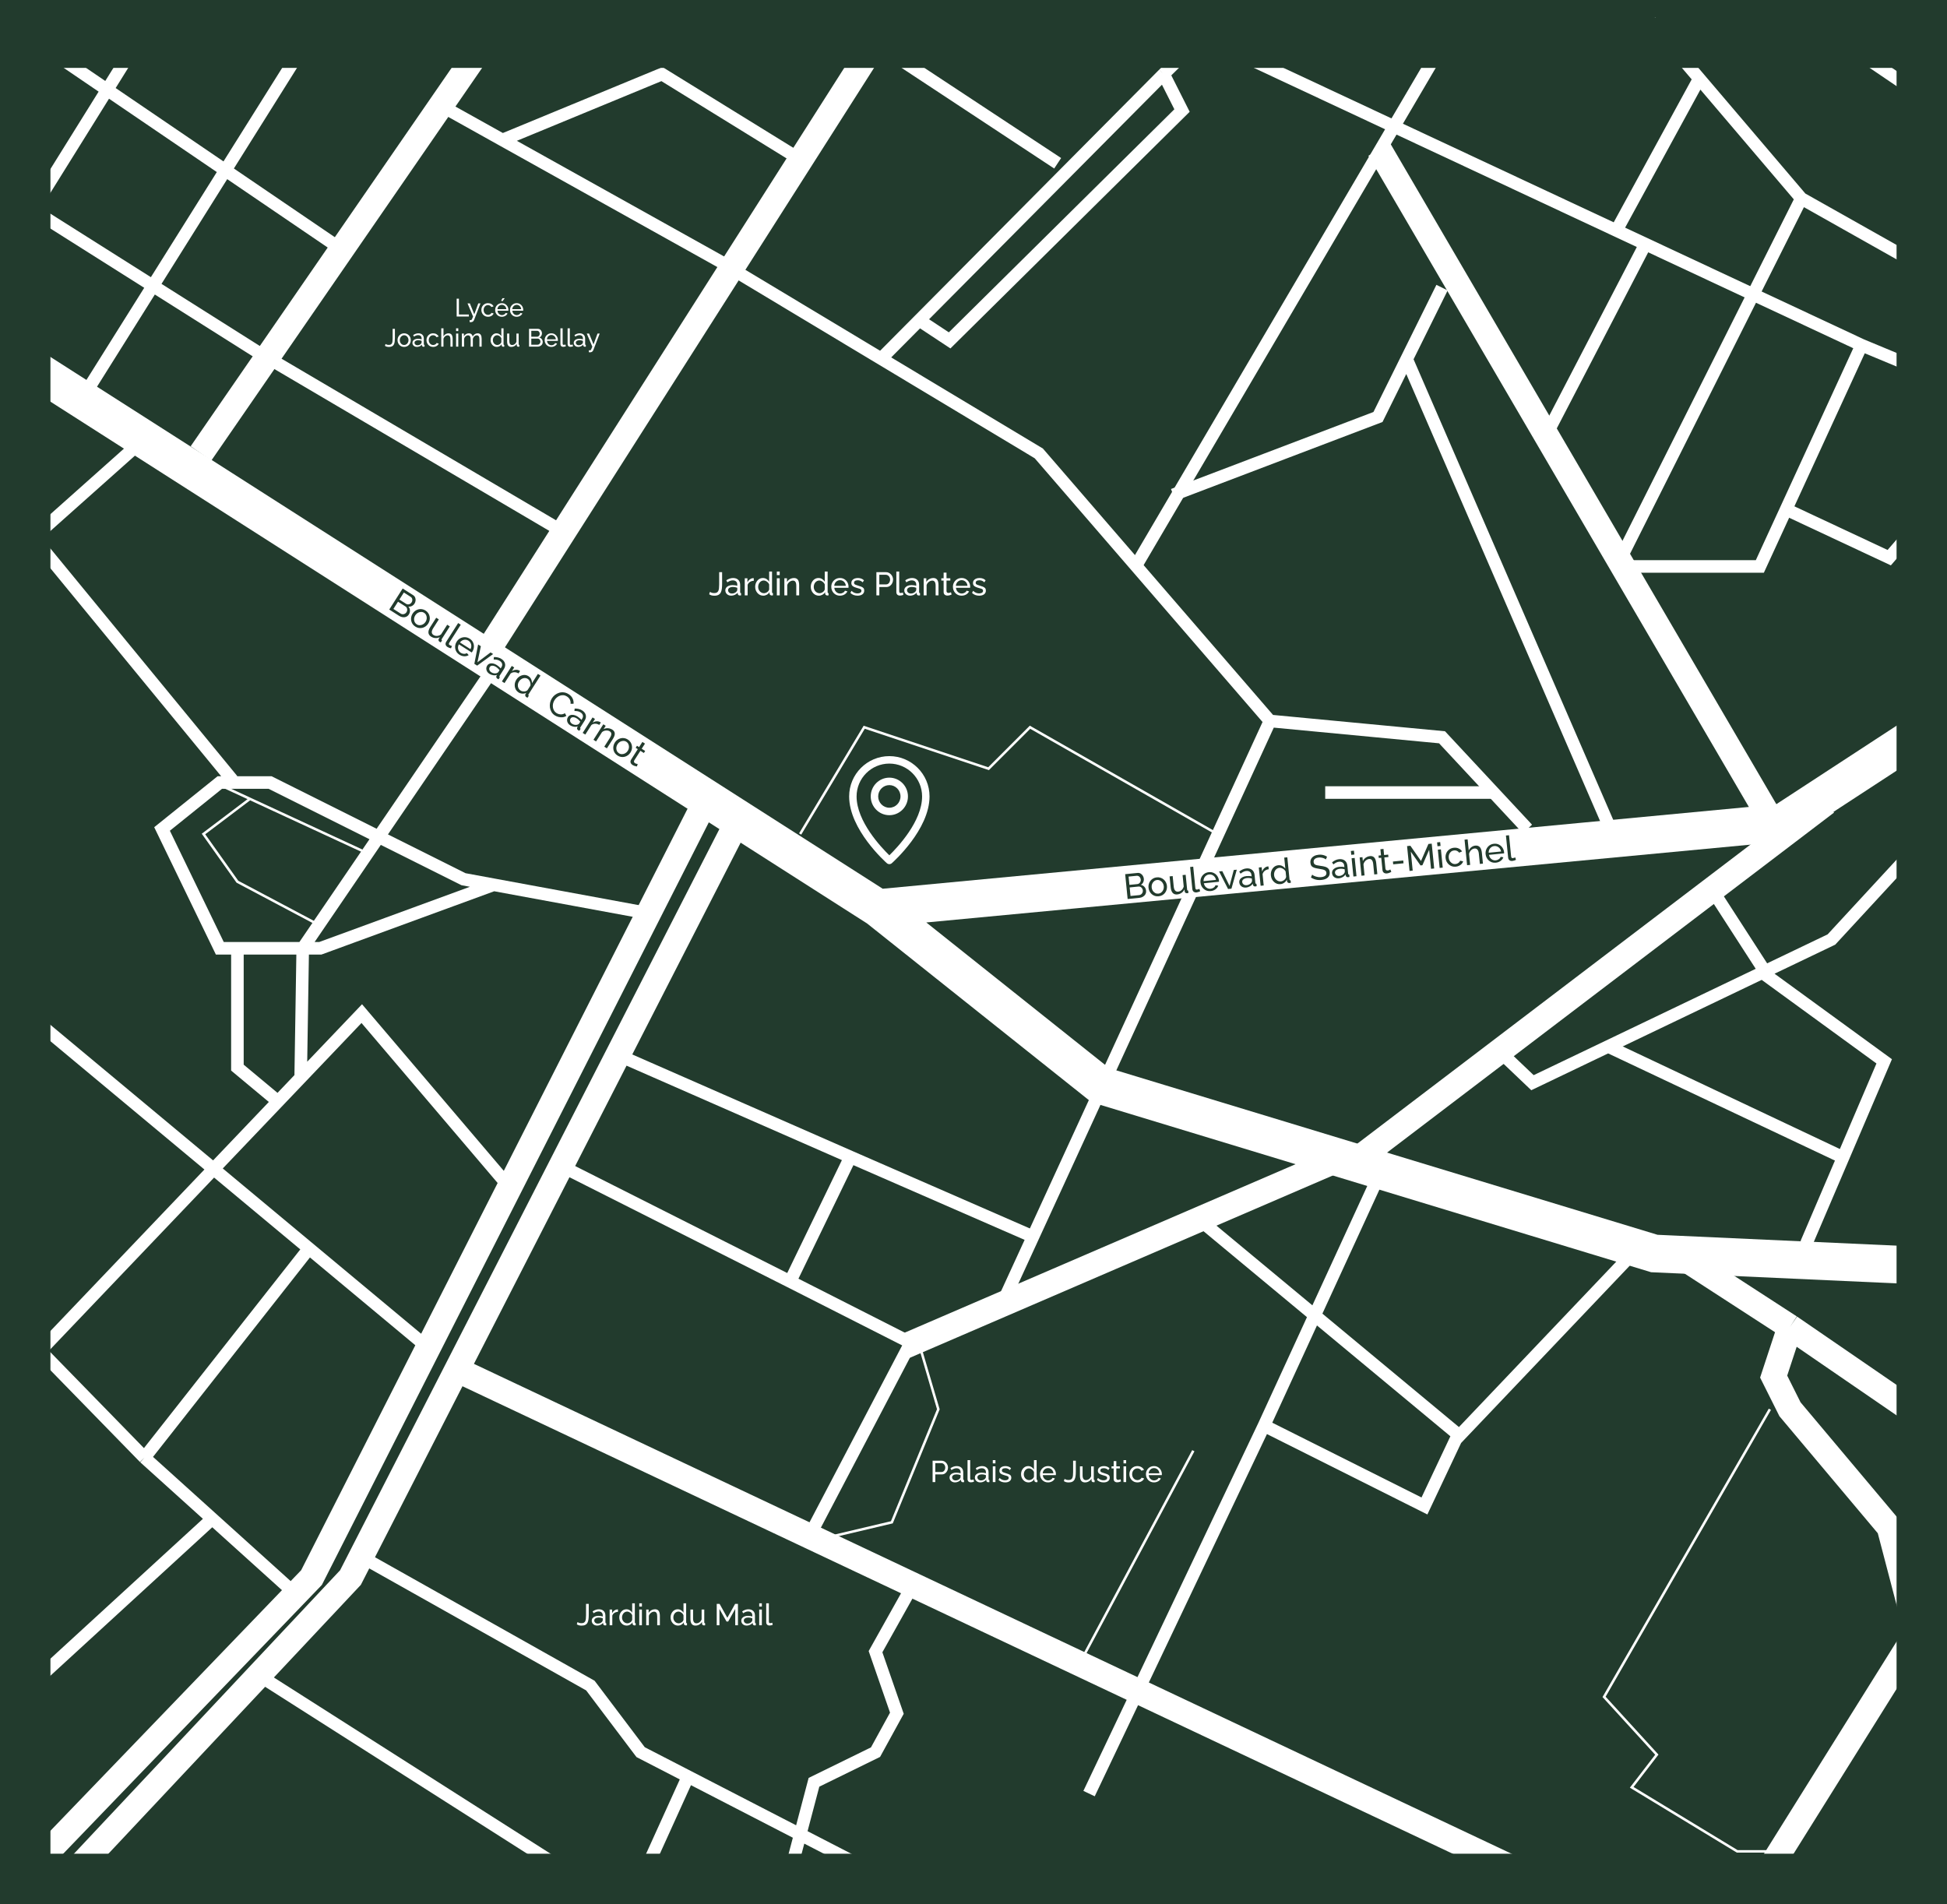 <svg width="775" height="758" viewBox="0 0 775 758" fill="none" xmlns="http://www.w3.org/2000/svg">
<rect x="0" y="0" width="775" height="758" fill="#808080" stroke="none"/>
<rect x="10" y="10" width="755" height="731" fill="#223B2D" stroke="#223B2D" stroke-width="20"/>
<path d="M349.5 361.5L438 432L658.5 499L768.5 504M349.5 361.5L6 142M349.5 361.5L709.5 327.5L770 288" stroke="white" stroke-width="15"/>
<path d="M195.5 257L352.5 10.5M9.5 747L124 628L279 322.5M24.5 750.5L139.5 628L292.5 329M670.5 501L712.5 528.234M767.5 566L712.5 528.234M541 461L727 319.5M360 536L534 461M549 59.5L705 326.5M80 180.5L195.5 13M184.5 546.5L615.5 750H700.5L763 650L752 608L712.5 561L706 548L712.5 528.234" stroke="white" stroke-width="10"/>
<path d="M433.5 714L503.146 567.5M547.5 471L503.146 567.5M478 486L580.927 571.5M503.146 567.5L567 599.5L579.5 573L647.5 501.5M719 495L750 422.5L701.5 387.172M599.5 421L610 431L729 374L771 328.5M683 356.5L702.5 386.693" stroke="white" stroke-width="5"/>
<path d="M482.5 16.5L614.5 78.242L741 137.411M772.5 150.5L741 137.411M452 225.5L578 11M643 225.5H700.5L741 137.411" stroke="white" stroke-width="5"/>
<path d="M643 226.5L717 79M717 79L772 110M717 79L657 8.5M613.5 177L654 99M643 92.5L676 32" stroke="white" stroke-width="5"/>
<path d="M712.5 203.5L752 222L768 203.5M726.5 12L771.5 42.5M398 521L505.5 287M505.5 287L574 293.5L608 330M505.5 287L413.5 180.5L294.5 109M641 330L559.5 142M574 114.5L548.5 166L467 197" stroke="white" stroke-width="5"/>
<path d="M107.5 143L223 211M179 44L200 55.719M291 106.5L200 55.719M200 55.719L263.5 29.5L321 65M350.5 18.5L421 65M350.5 143L365.888 127.5M483 10L463.181 29.5M365.888 127.5L378 135.5L470.5 44L463.181 29.5M365.888 127.5L463.181 29.5" stroke="white" stroke-width="5"/>
<path d="M168 534.5L3 397M10.5 543.5L144 403.5L201 470.5M255 363L196.5 352.213M196.5 352.213L184.5 350L107.5 311.5H87.5L64.5 330L87.5 377.5H94.5M196.5 352.213L127.5 377.5H120.5M120.5 377.5L196.5 266M120.5 377.5H94.5M120.5 377.5L119.684 429M92.5 310.5L3 201.5L10 217L56 176M94.5 377.5V425L109.5 437.5M147 621.5L235 671L255 697.5L365.5 754.5M314.5 745.5L324 709.5L348.5 697.5L357 682L348.5 657.5L362.5 632.5M324 608L362.5 534.5L314.5 510.142M227 466L314.5 510.142M246 420L338.5 460.575M410.5 492L338.5 460.575M338.5 460.575L314.5 510.142" stroke="white" stroke-width="5"/>
<path d="M641 417L732 460M527.5 315.5H594M105.5 668.5L235 751M273.5 708L254 751M5 677.5L83.5 605.5M8 529.5L57.5 580.25M116.5 633.5L57.5 580.25M57.5 580.25L123 497M35 155L125 11.5M7 93L59 9.5M7 11.5L138.5 101M5 78.5L105.5 142" stroke="white" stroke-width="5"/>
<path d="M318.5 332L344 289.5L393.5 306L410 289.5L484.5 332" stroke="white"/>
<path d="M327.5 612.5L355 606L373.5 561L366 535.5M428.5 664.5L475 577.5M127.5 368.5L94.5 351L81 332L99.5 318.017L86.5 312L147 340M704.5 561L638.5 675.5L659.5 698.5L649.5 711.5L691.5 737H704.5" stroke="white"/>
<path d="M229.873 645.728C230.025 645.832 230.233 645.932 230.497 646.028C230.769 646.116 231.089 646.16 231.457 646.16C231.833 646.16 232.141 646.1 232.381 645.98C232.621 645.852 232.805 645.664 232.933 645.416C233.061 645.16 233.149 644.836 233.197 644.444C233.245 644.052 233.269 643.588 233.269 643.052V638.48H234.349V642.812C234.349 643.444 234.317 644.024 234.253 644.552C234.189 645.08 234.061 645.54 233.869 645.932C233.677 646.316 233.389 646.612 233.005 646.82C232.629 647.028 232.125 647.132 231.493 647.132C231.093 647.132 230.741 647.088 230.437 647C230.133 646.912 229.853 646.78 229.597 646.604L229.873 645.728ZM235.532 645.188C235.532 644.788 235.644 644.444 235.868 644.156C236.1 643.86 236.416 643.632 236.816 643.472C237.216 643.312 237.68 643.232 238.208 643.232C238.488 643.232 238.784 643.256 239.096 643.304C239.408 643.344 239.684 643.408 239.924 643.496V643.04C239.924 642.56 239.78 642.184 239.492 641.912C239.204 641.632 238.796 641.492 238.268 641.492C237.924 641.492 237.592 641.556 237.272 641.684C236.96 641.804 236.628 641.98 236.276 642.212L235.892 641.468C236.3 641.188 236.708 640.98 237.116 640.844C237.524 640.7 237.948 640.628 238.388 640.628C239.188 640.628 239.82 640.852 240.284 641.3C240.748 641.74 240.98 642.356 240.98 643.148V645.8C240.98 645.928 241.004 646.024 241.052 646.088C241.108 646.144 241.196 646.176 241.316 646.184V647C241.212 647.016 241.12 647.028 241.04 647.036C240.968 647.044 240.908 647.048 240.86 647.048C240.612 647.048 240.424 646.98 240.296 646.844C240.176 646.708 240.108 646.564 240.092 646.412L240.068 646.016C239.796 646.368 239.44 646.64 239 646.832C238.56 647.024 238.124 647.12 237.692 647.12C237.276 647.12 236.904 647.036 236.576 646.868C236.248 646.692 235.992 646.46 235.808 646.172C235.624 645.876 235.532 645.548 235.532 645.188ZM239.612 645.632C239.708 645.52 239.784 645.408 239.84 645.296C239.896 645.176 239.924 645.076 239.924 644.996V644.216C239.676 644.12 239.416 644.048 239.144 644C238.872 643.944 238.604 643.916 238.34 643.916C237.804 643.916 237.368 644.024 237.032 644.24C236.704 644.448 236.54 644.736 236.54 645.104C236.54 645.304 236.592 645.5 236.696 645.692C236.808 645.876 236.968 646.028 237.176 646.148C237.392 646.268 237.656 646.328 237.968 646.328C238.296 646.328 238.608 646.264 238.904 646.136C239.2 646 239.436 645.832 239.612 645.632ZM245.98 641.66C245.452 641.668 244.984 641.804 244.576 642.068C244.176 642.324 243.892 642.68 243.724 643.136V647H242.668V640.736H243.652V642.188C243.868 641.756 244.152 641.408 244.504 641.144C244.864 640.872 245.24 640.72 245.632 640.688C245.712 640.688 245.78 640.688 245.836 640.688C245.892 640.688 245.94 640.692 245.98 640.7V641.66ZM246.503 643.88C246.503 643.288 246.623 642.748 246.863 642.26C247.111 641.764 247.447 641.368 247.871 641.072C248.303 640.776 248.795 640.628 249.347 640.628C249.851 640.628 250.303 640.76 250.703 641.024C251.103 641.288 251.415 641.608 251.639 641.984V638.24H252.695V645.8C252.695 645.928 252.719 646.024 252.767 646.088C252.823 646.144 252.911 646.176 253.031 646.184V647C252.831 647.032 252.675 647.048 252.563 647.048C252.355 647.048 252.171 646.976 252.011 646.832C251.859 646.688 251.783 646.528 251.783 646.352V645.824C251.535 646.224 251.203 646.54 250.787 646.772C250.371 647.004 249.939 647.12 249.491 647.12C249.059 647.12 248.659 647.036 248.291 646.868C247.931 646.692 247.615 646.452 247.343 646.148C247.079 645.844 246.871 645.5 246.719 645.116C246.575 644.724 246.503 644.312 246.503 643.88ZM251.639 644.804V643.004C251.543 642.732 251.387 642.488 251.171 642.272C250.955 642.048 250.711 641.872 250.439 641.744C250.175 641.608 249.911 641.54 249.647 641.54C249.335 641.54 249.051 641.608 248.795 641.744C248.547 641.872 248.331 642.048 248.147 642.272C247.971 642.488 247.835 642.736 247.739 643.016C247.643 643.296 247.595 643.588 247.595 643.892C247.595 644.204 247.647 644.5 247.751 644.78C247.863 645.06 248.015 645.308 248.207 645.524C248.407 645.74 248.635 645.908 248.891 646.028C249.155 646.148 249.439 646.208 249.743 646.208C249.935 646.208 250.131 646.172 250.331 646.1C250.539 646.028 250.735 645.928 250.919 645.8C251.103 645.672 251.259 645.524 251.387 645.356C251.515 645.18 251.599 644.996 251.639 644.804ZM254.457 647V640.736H255.513V647H254.457ZM254.457 639.56V638.24H255.513V639.56H254.457ZM262.659 647H261.603V643.496C261.603 642.832 261.499 642.348 261.291 642.044C261.091 641.732 260.783 641.576 260.367 641.576C260.079 641.576 259.791 641.648 259.503 641.792C259.223 641.936 258.971 642.132 258.747 642.38C258.531 642.62 258.375 642.9 258.279 643.22V647H257.223V640.736H258.183V642.08C258.351 641.784 258.567 641.528 258.831 641.312C259.095 641.096 259.395 640.928 259.731 640.808C260.067 640.688 260.419 640.628 260.787 640.628C261.147 640.628 261.447 640.696 261.687 640.832C261.935 640.96 262.127 641.144 262.263 641.384C262.407 641.616 262.507 641.892 262.563 642.212C262.627 642.532 262.659 642.88 262.659 643.256V647ZM266.928 643.88C266.928 643.288 267.048 642.748 267.288 642.26C267.536 641.764 267.872 641.368 268.296 641.072C268.728 640.776 269.22 640.628 269.772 640.628C270.276 640.628 270.728 640.76 271.128 641.024C271.528 641.288 271.84 641.608 272.064 641.984V638.24H273.12V645.8C273.12 645.928 273.144 646.024 273.192 646.088C273.248 646.144 273.336 646.176 273.456 646.184V647C273.256 647.032 273.1 647.048 272.988 647.048C272.78 647.048 272.596 646.976 272.436 646.832C272.284 646.688 272.208 646.528 272.208 646.352V645.824C271.96 646.224 271.628 646.54 271.212 646.772C270.796 647.004 270.364 647.12 269.916 647.12C269.484 647.12 269.084 647.036 268.716 646.868C268.356 646.692 268.04 646.452 267.768 646.148C267.504 645.844 267.296 645.5 267.144 645.116C267 644.724 266.928 644.312 266.928 643.88ZM272.064 644.804V643.004C271.968 642.732 271.812 642.488 271.596 642.272C271.38 642.048 271.136 641.872 270.864 641.744C270.6 641.608 270.336 641.54 270.072 641.54C269.76 641.54 269.476 641.608 269.22 641.744C268.972 641.872 268.756 642.048 268.572 642.272C268.396 642.488 268.26 642.736 268.164 643.016C268.068 643.296 268.02 643.588 268.02 643.892C268.02 644.204 268.072 644.5 268.176 644.78C268.288 645.06 268.44 645.308 268.632 645.524C268.832 645.74 269.06 645.908 269.316 646.028C269.58 646.148 269.864 646.208 270.168 646.208C270.36 646.208 270.556 646.172 270.756 646.1C270.964 646.028 271.16 645.928 271.344 645.8C271.528 645.672 271.684 645.524 271.812 645.356C271.94 645.18 272.024 644.996 272.064 644.804ZM274.823 644.492V640.736H275.879V644.288C275.879 644.928 275.991 645.408 276.215 645.728C276.439 646.048 276.771 646.208 277.211 646.208C277.499 646.208 277.775 646.148 278.039 646.028C278.311 645.9 278.555 645.72 278.771 645.488C278.987 645.256 279.155 644.98 279.275 644.66V640.736H280.331V645.8C280.331 645.928 280.355 646.024 280.403 646.088C280.459 646.144 280.547 646.176 280.667 646.184V647C280.547 647.016 280.451 647.024 280.379 647.024C280.315 647.032 280.251 647.036 280.187 647.036C279.987 647.036 279.815 646.976 279.671 646.856C279.527 646.728 279.451 646.572 279.443 646.388L279.419 645.656C279.147 646.12 278.779 646.48 278.315 646.736C277.859 646.992 277.359 647.12 276.815 647.12C276.159 647.12 275.663 646.9 275.327 646.46C274.991 646.012 274.823 645.356 274.823 644.492ZM292.661 647V640.496L289.853 645.5H289.193L286.373 640.496V647H285.293V638.48H286.433L289.517 644.012L292.613 638.48H293.741V647H292.661ZM295.063 645.188C295.063 644.788 295.175 644.444 295.399 644.156C295.631 643.86 295.947 643.632 296.347 643.472C296.747 643.312 297.211 643.232 297.739 643.232C298.019 643.232 298.315 643.256 298.627 643.304C298.939 643.344 299.215 643.408 299.455 643.496V643.04C299.455 642.56 299.311 642.184 299.023 641.912C298.735 641.632 298.327 641.492 297.799 641.492C297.455 641.492 297.123 641.556 296.803 641.684C296.491 641.804 296.159 641.98 295.807 642.212L295.423 641.468C295.831 641.188 296.239 640.98 296.647 640.844C297.055 640.7 297.479 640.628 297.919 640.628C298.719 640.628 299.351 640.852 299.815 641.3C300.279 641.74 300.511 642.356 300.511 643.148V645.8C300.511 645.928 300.535 646.024 300.583 646.088C300.639 646.144 300.727 646.176 300.847 646.184V647C300.743 647.016 300.651 647.028 300.571 647.036C300.499 647.044 300.439 647.048 300.391 647.048C300.143 647.048 299.955 646.98 299.827 646.844C299.707 646.708 299.639 646.564 299.623 646.412L299.599 646.016C299.327 646.368 298.971 646.64 298.531 646.832C298.091 647.024 297.655 647.12 297.223 647.12C296.807 647.12 296.435 647.036 296.107 646.868C295.779 646.692 295.523 646.46 295.339 646.172C295.155 645.876 295.063 645.548 295.063 645.188ZM299.143 645.632C299.239 645.52 299.315 645.408 299.371 645.296C299.427 645.176 299.455 645.076 299.455 644.996V644.216C299.207 644.12 298.947 644.048 298.675 644C298.403 643.944 298.135 643.916 297.871 643.916C297.335 643.916 296.899 644.024 296.563 644.24C296.235 644.448 296.071 644.736 296.071 645.104C296.071 645.304 296.123 645.5 296.227 645.692C296.339 645.876 296.499 646.028 296.707 646.148C296.923 646.268 297.187 646.328 297.499 646.328C297.827 646.328 298.139 646.264 298.435 646.136C298.731 646 298.967 645.832 299.143 645.632ZM302.2 647V640.736H303.256V647H302.2ZM302.2 639.56V638.24H303.256V639.56H302.2ZM304.989 638.24H306.045V645.38C306.045 645.724 306.093 645.936 306.189 646.016C306.285 646.096 306.401 646.136 306.537 646.136C306.705 646.136 306.865 646.12 307.017 646.088C307.169 646.048 307.297 646.008 307.401 645.968L307.569 646.832C307.393 646.904 307.185 646.964 306.945 647.012C306.705 647.06 306.493 647.084 306.309 647.084C305.901 647.084 305.577 646.968 305.337 646.736C305.105 646.504 304.989 646.18 304.989 645.764V638.24Z" fill="white"/>
<path d="M282.584 235.622C282.749 235.735 282.974 235.843 283.26 235.947C283.555 236.042 283.902 236.09 284.3 236.09C284.708 236.09 285.041 236.025 285.301 235.895C285.561 235.756 285.761 235.553 285.899 235.284C286.038 235.007 286.133 234.656 286.185 234.231C286.237 233.806 286.263 233.304 286.263 232.723V227.77H287.433V232.463C287.433 233.148 287.399 233.776 287.329 234.348C287.26 234.92 287.121 235.418 286.913 235.843C286.705 236.259 286.393 236.58 285.977 236.805C285.57 237.03 285.024 237.143 284.339 237.143C283.906 237.143 283.525 237.095 283.195 237C282.866 236.905 282.563 236.762 282.285 236.571L282.584 235.622ZM288.715 235.037C288.715 234.604 288.836 234.231 289.079 233.919C289.33 233.598 289.672 233.351 290.106 233.178C290.539 233.005 291.042 232.918 291.614 232.918C291.917 232.918 292.238 232.944 292.576 232.996C292.914 233.039 293.213 233.109 293.473 233.204V232.71C293.473 232.19 293.317 231.783 293.005 231.488C292.693 231.185 292.251 231.033 291.679 231.033C291.306 231.033 290.946 231.102 290.6 231.241C290.262 231.371 289.902 231.562 289.521 231.813L289.105 231.007C289.547 230.704 289.989 230.478 290.431 230.331C290.873 230.175 291.332 230.097 291.809 230.097C292.675 230.097 293.36 230.34 293.863 230.825C294.365 231.302 294.617 231.969 294.617 232.827V235.7C294.617 235.839 294.643 235.943 294.695 236.012C294.755 236.073 294.851 236.107 294.981 236.116V237C294.868 237.017 294.768 237.03 294.682 237.039C294.604 237.048 294.539 237.052 294.487 237.052C294.218 237.052 294.014 236.978 293.876 236.831C293.746 236.684 293.672 236.528 293.655 236.363L293.629 235.934C293.334 236.315 292.948 236.61 292.472 236.818C291.995 237.026 291.523 237.13 291.055 237.13C290.604 237.13 290.201 237.039 289.846 236.857C289.49 236.666 289.213 236.415 289.014 236.103C288.814 235.782 288.715 235.427 288.715 235.037ZM293.135 235.518C293.239 235.397 293.321 235.275 293.382 235.154C293.442 235.024 293.473 234.916 293.473 234.829V233.984C293.204 233.88 292.922 233.802 292.628 233.75C292.333 233.689 292.043 233.659 291.757 233.659C291.176 233.659 290.704 233.776 290.34 234.01C289.984 234.235 289.807 234.547 289.807 234.946C289.807 235.163 289.863 235.375 289.976 235.583C290.097 235.782 290.27 235.947 290.496 236.077C290.73 236.207 291.016 236.272 291.354 236.272C291.709 236.272 292.047 236.203 292.368 236.064C292.688 235.917 292.944 235.735 293.135 235.518ZM300.034 231.215C299.462 231.224 298.955 231.371 298.513 231.657C298.08 231.934 297.772 232.32 297.59 232.814V237H296.446V230.214H297.512V231.787C297.746 231.319 298.054 230.942 298.435 230.656C298.825 230.361 299.232 230.197 299.657 230.162C299.744 230.162 299.817 230.162 299.878 230.162C299.939 230.162 299.991 230.166 300.034 230.175V231.215ZM300.6 233.62C300.6 232.979 300.73 232.394 300.99 231.865C301.258 231.328 301.622 230.899 302.082 230.578C302.55 230.257 303.083 230.097 303.681 230.097C304.227 230.097 304.716 230.24 305.15 230.526C305.583 230.812 305.921 231.159 306.164 231.566V227.51H307.308V235.7C307.308 235.839 307.334 235.943 307.386 236.012C307.446 236.073 307.542 236.107 307.672 236.116V237C307.455 237.035 307.286 237.052 307.165 237.052C306.939 237.052 306.74 236.974 306.567 236.818C306.402 236.662 306.32 236.489 306.32 236.298V235.726C306.051 236.159 305.691 236.502 305.241 236.753C304.79 237.004 304.322 237.13 303.837 237.13C303.369 237.13 302.935 237.039 302.537 236.857C302.147 236.666 301.804 236.406 301.51 236.077C301.224 235.748 300.998 235.375 300.834 234.959C300.678 234.534 300.6 234.088 300.6 233.62ZM306.164 234.621V232.671C306.06 232.376 305.891 232.112 305.657 231.878C305.423 231.635 305.158 231.445 304.864 231.306C304.578 231.159 304.292 231.085 304.006 231.085C303.668 231.085 303.36 231.159 303.083 231.306C302.814 231.445 302.58 231.635 302.381 231.878C302.19 232.112 302.043 232.381 301.939 232.684C301.835 232.987 301.783 233.304 301.783 233.633C301.783 233.971 301.839 234.292 301.952 234.595C302.073 234.898 302.238 235.167 302.446 235.401C302.662 235.635 302.909 235.817 303.187 235.947C303.473 236.077 303.78 236.142 304.11 236.142C304.318 236.142 304.53 236.103 304.747 236.025C304.972 235.947 305.184 235.839 305.384 235.7C305.583 235.561 305.752 235.401 305.891 235.219C306.029 235.028 306.12 234.829 306.164 234.621ZM309.217 237V230.214H310.361V237H309.217ZM309.217 228.94V227.51H310.361V228.94H309.217ZM318.103 237H316.959V233.204C316.959 232.485 316.846 231.96 316.621 231.631C316.404 231.293 316.07 231.124 315.62 231.124C315.308 231.124 314.996 231.202 314.684 231.358C314.38 231.514 314.107 231.726 313.865 231.995C313.631 232.255 313.462 232.558 313.358 232.905V237H312.214V230.214H313.254V231.67C313.436 231.349 313.67 231.072 313.956 230.838C314.242 230.604 314.567 230.422 314.931 230.292C315.295 230.162 315.676 230.097 316.075 230.097C316.465 230.097 316.79 230.171 317.05 230.318C317.318 230.457 317.526 230.656 317.674 230.916C317.83 231.167 317.938 231.466 317.999 231.813C318.068 232.16 318.103 232.537 318.103 232.944V237ZM322.728 233.62C322.728 232.979 322.858 232.394 323.118 231.865C323.386 231.328 323.75 230.899 324.21 230.578C324.678 230.257 325.211 230.097 325.809 230.097C326.355 230.097 326.844 230.24 327.278 230.526C327.711 230.812 328.049 231.159 328.292 231.566V227.51H329.436V235.7C329.436 235.839 329.462 235.943 329.514 236.012C329.574 236.073 329.67 236.107 329.8 236.116V237C329.583 237.035 329.414 237.052 329.293 237.052C329.067 237.052 328.868 236.974 328.695 236.818C328.53 236.662 328.448 236.489 328.448 236.298V235.726C328.179 236.159 327.819 236.502 327.369 236.753C326.918 237.004 326.45 237.13 325.965 237.13C325.497 237.13 325.063 237.039 324.665 236.857C324.275 236.666 323.932 236.406 323.638 236.077C323.352 235.748 323.126 235.375 322.962 234.959C322.806 234.534 322.728 234.088 322.728 233.62ZM328.292 234.621V232.671C328.188 232.376 328.019 232.112 327.785 231.878C327.551 231.635 327.286 231.445 326.992 231.306C326.706 231.159 326.42 231.085 326.134 231.085C325.796 231.085 325.488 231.159 325.211 231.306C324.942 231.445 324.708 231.635 324.509 231.878C324.318 232.112 324.171 232.381 324.067 232.684C323.963 232.987 323.911 233.304 323.911 233.633C323.911 233.971 323.967 234.292 324.08 234.595C324.201 234.898 324.366 235.167 324.574 235.401C324.79 235.635 325.037 235.817 325.315 235.947C325.601 236.077 325.908 236.142 326.238 236.142C326.446 236.142 326.658 236.103 326.875 236.025C327.1 235.947 327.312 235.839 327.512 235.7C327.711 235.561 327.88 235.401 328.019 235.219C328.157 235.028 328.248 234.829 328.292 234.621ZM334.348 237.13C333.837 237.13 333.369 237.039 332.944 236.857C332.528 236.666 332.164 236.411 331.852 236.09C331.549 235.761 331.311 235.384 331.137 234.959C330.973 234.534 330.89 234.084 330.89 233.607C330.89 232.966 331.038 232.381 331.332 231.852C331.627 231.323 332.034 230.899 332.554 230.578C333.083 230.257 333.685 230.097 334.361 230.097C335.046 230.097 335.64 230.262 336.142 230.591C336.654 230.912 337.048 231.336 337.325 231.865C337.611 232.385 337.754 232.948 337.754 233.555C337.754 233.642 337.75 233.728 337.741 233.815C337.741 233.893 337.737 233.954 337.728 233.997H332.099C332.134 234.439 332.255 234.833 332.463 235.18C332.68 235.518 332.957 235.787 333.295 235.986C333.633 236.177 333.997 236.272 334.387 236.272C334.803 236.272 335.193 236.168 335.557 235.96C335.93 235.752 336.186 235.479 336.324 235.141L337.312 235.414C337.165 235.743 336.944 236.038 336.649 236.298C336.363 236.558 336.021 236.762 335.622 236.909C335.232 237.056 334.808 237.13 334.348 237.13ZM332.06 233.204H336.688C336.654 232.762 336.528 232.372 336.311 232.034C336.095 231.696 335.817 231.432 335.479 231.241C335.141 231.05 334.769 230.955 334.361 230.955C333.963 230.955 333.594 231.05 333.256 231.241C332.918 231.432 332.641 231.696 332.424 232.034C332.216 232.372 332.095 232.762 332.06 233.204ZM341.353 237.13C340.79 237.13 340.261 237.039 339.767 236.857C339.273 236.666 338.848 236.385 338.493 236.012L338.935 235.206C339.325 235.57 339.715 235.83 340.105 235.986C340.495 236.142 340.894 236.22 341.301 236.22C341.769 236.22 342.15 236.133 342.445 235.96C342.74 235.778 342.887 235.514 342.887 235.167C342.887 234.916 342.809 234.729 342.653 234.608C342.506 234.487 342.293 234.387 342.016 234.309C341.739 234.222 341.409 234.127 341.028 234.023C340.56 233.884 340.166 233.737 339.845 233.581C339.524 233.425 339.282 233.23 339.117 232.996C338.952 232.762 338.87 232.467 338.87 232.112C338.87 231.679 338.983 231.315 339.208 231.02C339.433 230.717 339.741 230.487 340.131 230.331C340.53 230.175 340.98 230.097 341.483 230.097C341.986 230.097 342.441 230.175 342.848 230.331C343.255 230.487 343.606 230.717 343.901 231.02L343.381 231.813C343.112 231.536 342.818 231.332 342.497 231.202C342.176 231.063 341.817 230.994 341.418 230.994C341.184 230.994 340.954 231.024 340.729 231.085C340.504 231.137 340.317 231.237 340.17 231.384C340.023 231.523 339.949 231.722 339.949 231.982C339.949 232.199 340.005 232.372 340.118 232.502C340.239 232.623 340.413 232.727 340.638 232.814C340.872 232.901 341.154 232.996 341.483 233.1C341.994 233.247 342.436 233.395 342.809 233.542C343.19 233.689 343.485 233.88 343.693 234.114C343.901 234.348 344.005 234.673 344.005 235.089C344.005 235.73 343.762 236.233 343.277 236.597C342.792 236.952 342.15 237.13 341.353 237.13ZM348.844 237V227.77H352.692C353.099 227.77 353.472 227.857 353.81 228.03C354.148 228.195 354.442 228.42 354.694 228.706C354.945 228.983 355.14 229.3 355.279 229.655C355.417 230.002 355.487 230.357 355.487 230.721C355.487 231.224 355.374 231.705 355.149 232.164C354.923 232.615 354.607 232.983 354.2 233.269C353.792 233.546 353.316 233.685 352.77 233.685H350.014V237H348.844ZM350.014 232.645H352.705C353.025 232.645 353.303 232.558 353.537 232.385C353.779 232.212 353.966 231.978 354.096 231.683C354.234 231.388 354.304 231.068 354.304 230.721C354.304 230.357 354.226 230.032 354.07 229.746C353.914 229.451 353.71 229.222 353.459 229.057C353.207 228.892 352.93 228.81 352.627 228.81H350.014V232.645ZM356.787 227.51H357.931V235.245C357.931 235.618 357.983 235.847 358.087 235.934C358.191 236.021 358.317 236.064 358.464 236.064C358.646 236.064 358.82 236.047 358.984 236.012C359.149 235.969 359.288 235.925 359.4 235.882L359.582 236.818C359.392 236.896 359.166 236.961 358.906 237.013C358.646 237.065 358.417 237.091 358.217 237.091C357.775 237.091 357.424 236.965 357.164 236.714C356.913 236.463 356.787 236.112 356.787 235.661V227.51ZM359.948 235.037C359.948 234.604 360.069 234.231 360.312 233.919C360.563 233.598 360.906 233.351 361.339 233.178C361.772 233.005 362.275 232.918 362.847 232.918C363.15 232.918 363.471 232.944 363.809 232.996C364.147 233.039 364.446 233.109 364.706 233.204V232.71C364.706 232.19 364.55 231.783 364.238 231.488C363.926 231.185 363.484 231.033 362.912 231.033C362.539 231.033 362.18 231.102 361.833 231.241C361.495 231.371 361.135 231.562 360.754 231.813L360.338 231.007C360.78 230.704 361.222 230.478 361.664 230.331C362.106 230.175 362.565 230.097 363.042 230.097C363.909 230.097 364.593 230.34 365.096 230.825C365.599 231.302 365.85 231.969 365.85 232.827V235.7C365.85 235.839 365.876 235.943 365.928 236.012C365.989 236.073 366.084 236.107 366.214 236.116V237C366.101 237.017 366.002 237.03 365.915 237.039C365.837 237.048 365.772 237.052 365.72 237.052C365.451 237.052 365.248 236.978 365.109 236.831C364.979 236.684 364.905 236.528 364.888 236.363L364.862 235.934C364.567 236.315 364.182 236.61 363.705 236.818C363.228 237.026 362.756 237.13 362.288 237.13C361.837 237.13 361.434 237.039 361.079 236.857C360.724 236.666 360.446 236.415 360.247 236.103C360.048 235.782 359.948 235.427 359.948 235.037ZM364.368 235.518C364.472 235.397 364.554 235.275 364.615 235.154C364.676 235.024 364.706 234.916 364.706 234.829V233.984C364.437 233.88 364.156 233.802 363.861 233.75C363.566 233.689 363.276 233.659 362.99 233.659C362.409 233.659 361.937 233.776 361.573 234.01C361.218 234.235 361.04 234.547 361.04 234.946C361.04 235.163 361.096 235.375 361.209 235.583C361.33 235.782 361.504 235.947 361.729 236.077C361.963 236.207 362.249 236.272 362.587 236.272C362.942 236.272 363.28 236.203 363.601 236.064C363.922 235.917 364.177 235.735 364.368 235.518ZM373.568 237H372.424V233.204C372.424 232.485 372.312 231.96 372.086 231.631C371.87 231.293 371.536 231.124 371.085 231.124C370.773 231.124 370.461 231.202 370.149 231.358C369.846 231.514 369.573 231.726 369.33 231.995C369.096 232.255 368.927 232.558 368.823 232.905V237H367.679V230.214H368.719V231.67C368.901 231.349 369.135 231.072 369.421 230.838C369.707 230.604 370.032 230.422 370.396 230.292C370.76 230.162 371.142 230.097 371.54 230.097C371.93 230.097 372.255 230.171 372.515 230.318C372.784 230.457 372.992 230.656 373.139 230.916C373.295 231.167 373.404 231.466 373.464 231.813C373.534 232.16 373.568 232.537 373.568 232.944V237ZM378.794 236.662C378.699 236.705 378.569 236.762 378.404 236.831C378.239 236.9 378.049 236.961 377.832 237.013C377.615 237.065 377.386 237.091 377.143 237.091C376.866 237.091 376.61 237.043 376.376 236.948C376.142 236.844 375.956 236.688 375.817 236.48C375.678 236.263 375.609 235.995 375.609 235.674V231.111H374.686V230.214H375.609V227.952H376.753V230.214H378.274V231.111H376.753V235.323C376.77 235.566 376.853 235.748 377 235.869C377.147 235.982 377.321 236.038 377.52 236.038C377.745 236.038 377.953 235.999 378.144 235.921C378.335 235.843 378.46 235.787 378.521 235.752L378.794 236.662ZM382.768 237.13C382.257 237.13 381.789 237.039 381.364 236.857C380.948 236.666 380.584 236.411 380.272 236.09C379.969 235.761 379.731 235.384 379.557 234.959C379.393 234.534 379.31 234.084 379.31 233.607C379.31 232.966 379.458 232.381 379.752 231.852C380.047 231.323 380.454 230.899 380.974 230.578C381.503 230.257 382.105 230.097 382.781 230.097C383.466 230.097 384.06 230.262 384.562 230.591C385.074 230.912 385.468 231.336 385.745 231.865C386.031 232.385 386.174 232.948 386.174 233.555C386.174 233.642 386.17 233.728 386.161 233.815C386.161 233.893 386.157 233.954 386.148 233.997H380.519C380.554 234.439 380.675 234.833 380.883 235.18C381.1 235.518 381.377 235.787 381.715 235.986C382.053 236.177 382.417 236.272 382.807 236.272C383.223 236.272 383.613 236.168 383.977 235.96C384.35 235.752 384.606 235.479 384.744 235.141L385.732 235.414C385.585 235.743 385.364 236.038 385.069 236.298C384.783 236.558 384.441 236.762 384.042 236.909C383.652 237.056 383.228 237.13 382.768 237.13ZM380.48 233.204H385.108C385.074 232.762 384.948 232.372 384.731 232.034C384.515 231.696 384.237 231.432 383.899 231.241C383.561 231.05 383.189 230.955 382.781 230.955C382.383 230.955 382.014 231.05 381.676 231.241C381.338 231.432 381.061 231.696 380.844 232.034C380.636 232.372 380.515 232.762 380.48 233.204ZM389.773 237.13C389.21 237.13 388.681 237.039 388.187 236.857C387.693 236.666 387.268 236.385 386.913 236.012L387.355 235.206C387.745 235.57 388.135 235.83 388.525 235.986C388.915 236.142 389.314 236.22 389.721 236.22C390.189 236.22 390.57 236.133 390.865 235.96C391.16 235.778 391.307 235.514 391.307 235.167C391.307 234.916 391.229 234.729 391.073 234.608C390.926 234.487 390.713 234.387 390.436 234.309C390.159 234.222 389.829 234.127 389.448 234.023C388.98 233.884 388.586 233.737 388.265 233.581C387.944 233.425 387.702 233.23 387.537 232.996C387.372 232.762 387.29 232.467 387.29 232.112C387.29 231.679 387.403 231.315 387.628 231.02C387.853 230.717 388.161 230.487 388.551 230.331C388.95 230.175 389.4 230.097 389.903 230.097C390.406 230.097 390.861 230.175 391.268 230.331C391.675 230.487 392.026 230.717 392.321 231.02L391.801 231.813C391.532 231.536 391.238 231.332 390.917 231.202C390.596 231.063 390.237 230.994 389.838 230.994C389.604 230.994 389.374 231.024 389.149 231.085C388.924 231.137 388.737 231.237 388.59 231.384C388.443 231.523 388.369 231.722 388.369 231.982C388.369 232.199 388.425 232.372 388.538 232.502C388.659 232.623 388.833 232.727 389.058 232.814C389.292 232.901 389.574 232.996 389.903 233.1C390.414 233.247 390.856 233.395 391.229 233.542C391.61 233.689 391.905 233.88 392.113 234.114C392.321 234.348 392.425 234.673 392.425 235.089C392.425 235.73 392.182 236.233 391.697 236.597C391.212 236.952 390.57 237.13 389.773 237.13Z" fill="white"/>
<path d="M181.772 126V118.9H182.672V125.2H186.632V126H181.772ZM186.93 127.42C187.017 127.427 187.104 127.433 187.19 127.44C187.277 127.453 187.344 127.46 187.39 127.46C187.497 127.46 187.59 127.423 187.67 127.35C187.75 127.277 187.837 127.133 187.93 126.92C188.03 126.713 188.157 126.407 188.31 126L186.1 120.78H187.03L188.79 125.11L190.38 120.78H191.25L188.71 127.37C188.65 127.523 188.56 127.667 188.44 127.8C188.327 127.94 188.18 128.05 188 128.13C187.82 128.21 187.604 128.25 187.35 128.25C187.29 128.25 187.227 128.247 187.16 128.24C187.1 128.233 187.024 128.22 186.93 128.2V127.42ZM194.264 126.1C193.871 126.1 193.511 126.03 193.184 125.89C192.864 125.743 192.584 125.543 192.344 125.29C192.111 125.037 191.927 124.747 191.794 124.42C191.667 124.093 191.604 123.747 191.604 123.38C191.604 122.887 191.714 122.437 191.934 122.03C192.154 121.623 192.464 121.3 192.864 121.06C193.264 120.813 193.727 120.69 194.254 120.69C194.767 120.69 195.214 120.807 195.594 121.04C195.981 121.267 196.267 121.573 196.454 121.96L195.594 122.23C195.461 121.983 195.274 121.793 195.034 121.66C194.794 121.52 194.527 121.45 194.234 121.45C193.914 121.45 193.621 121.533 193.354 121.7C193.094 121.867 192.887 122.097 192.734 122.39C192.581 122.677 192.504 123.007 192.504 123.38C192.504 123.747 192.581 124.08 192.734 124.38C192.894 124.673 193.104 124.907 193.364 125.08C193.631 125.253 193.924 125.34 194.244 125.34C194.451 125.34 194.647 125.303 194.834 125.23C195.027 125.157 195.194 125.06 195.334 124.94C195.481 124.813 195.581 124.677 195.634 124.53L196.494 124.79C196.387 125.043 196.224 125.27 196.004 125.47C195.791 125.663 195.534 125.817 195.234 125.93C194.941 126.043 194.617 126.1 194.264 126.1ZM199.752 126.1C199.359 126.1 198.999 126.03 198.672 125.89C198.352 125.743 198.072 125.547 197.832 125.3C197.599 125.047 197.416 124.757 197.282 124.43C197.156 124.103 197.092 123.757 197.092 123.39C197.092 122.897 197.206 122.447 197.432 122.04C197.659 121.633 197.972 121.307 198.372 121.06C198.779 120.813 199.242 120.69 199.762 120.69C200.289 120.69 200.746 120.817 201.132 121.07C201.526 121.317 201.829 121.643 202.042 122.05C202.262 122.45 202.372 122.883 202.372 123.35C202.372 123.417 202.369 123.483 202.362 123.55C202.362 123.61 202.359 123.657 202.352 123.69H198.022C198.049 124.03 198.142 124.333 198.302 124.6C198.469 124.86 198.682 125.067 198.942 125.22C199.202 125.367 199.482 125.44 199.782 125.44C200.102 125.44 200.402 125.36 200.682 125.2C200.969 125.04 201.166 124.83 201.272 124.57L202.032 124.78C201.919 125.033 201.749 125.26 201.522 125.46C201.302 125.66 201.039 125.817 200.732 125.93C200.432 126.043 200.106 126.1 199.752 126.1ZM197.992 123.08H201.552C201.526 122.74 201.429 122.44 201.262 122.18C201.096 121.92 200.882 121.717 200.622 121.57C200.362 121.423 200.076 121.35 199.762 121.35C199.456 121.35 199.172 121.423 198.912 121.57C198.652 121.717 198.439 121.92 198.272 122.18C198.112 122.44 198.019 122.74 197.992 123.08ZM200.032 119.91L199.452 119.71L200.032 118.7H200.912L200.032 119.91ZM205.661 126.1C205.267 126.1 204.907 126.03 204.581 125.89C204.261 125.743 203.981 125.547 203.741 125.3C203.507 125.047 203.324 124.757 203.191 124.43C203.064 124.103 203.001 123.757 203.001 123.39C203.001 122.897 203.114 122.447 203.341 122.04C203.567 121.633 203.881 121.307 204.281 121.06C204.687 120.813 205.151 120.69 205.671 120.69C206.197 120.69 206.654 120.817 207.041 121.07C207.434 121.317 207.737 121.643 207.951 122.05C208.171 122.45 208.281 122.883 208.281 123.35C208.281 123.417 208.277 123.483 208.271 123.55C208.271 123.61 208.267 123.657 208.261 123.69H203.931C203.957 124.03 204.051 124.333 204.211 124.6C204.377 124.86 204.591 125.067 204.851 125.22C205.111 125.367 205.391 125.44 205.691 125.44C206.011 125.44 206.311 125.36 206.591 125.2C206.877 125.04 207.074 124.83 207.181 124.57L207.941 124.78C207.827 125.033 207.657 125.26 207.431 125.46C207.211 125.66 206.947 125.817 206.641 125.93C206.341 126.043 206.014 126.1 205.661 126.1ZM203.901 123.08H207.461C207.434 122.74 207.337 122.44 207.171 122.18C207.004 121.92 206.791 121.717 206.531 121.57C206.271 121.423 205.984 121.35 205.671 121.35C205.364 121.35 205.081 121.423 204.821 121.57C204.561 121.717 204.347 121.92 204.181 122.18C204.021 122.44 203.927 122.74 203.901 123.08ZM153.459 136.94C153.586 137.027 153.759 137.11 153.979 137.19C154.206 137.263 154.473 137.3 154.779 137.3C155.093 137.3 155.349 137.25 155.549 137.15C155.749 137.043 155.903 136.887 156.009 136.68C156.116 136.467 156.189 136.197 156.229 135.87C156.269 135.543 156.289 135.157 156.289 134.71V130.9H157.189V134.51C157.189 135.037 157.163 135.52 157.109 135.96C157.056 136.4 156.949 136.783 156.789 137.11C156.629 137.43 156.389 137.677 156.069 137.85C155.756 138.023 155.336 138.11 154.809 138.11C154.476 138.11 154.183 138.073 153.929 138C153.676 137.927 153.443 137.817 153.229 137.67L153.459 136.94ZM160.865 138.1C160.472 138.1 160.115 138.03 159.795 137.89C159.475 137.743 159.198 137.547 158.965 137.3C158.732 137.047 158.552 136.757 158.425 136.43C158.298 136.103 158.235 135.76 158.235 135.4C158.235 135.033 158.298 134.687 158.425 134.36C158.552 134.033 158.732 133.747 158.965 133.5C159.198 133.247 159.475 133.05 159.795 132.91C160.122 132.763 160.478 132.69 160.865 132.69C161.258 132.69 161.615 132.763 161.935 132.91C162.255 133.05 162.532 133.247 162.765 133.5C163.005 133.747 163.188 134.033 163.315 134.36C163.442 134.687 163.505 135.033 163.505 135.4C163.505 135.76 163.442 136.103 163.315 136.43C163.188 136.757 163.008 137.047 162.775 137.3C162.542 137.547 162.262 137.743 161.935 137.89C161.615 138.03 161.258 138.1 160.865 138.1ZM159.135 135.41C159.135 135.77 159.212 136.097 159.365 136.39C159.525 136.683 159.735 136.917 159.995 137.09C160.255 137.257 160.545 137.34 160.865 137.34C161.185 137.34 161.475 137.253 161.735 137.08C162.002 136.907 162.212 136.673 162.365 136.38C162.525 136.08 162.605 135.75 162.605 135.39C162.605 135.03 162.525 134.703 162.365 134.41C162.212 134.117 162.002 133.883 161.735 133.71C161.475 133.537 161.185 133.45 160.865 133.45C160.545 133.45 160.255 133.54 159.995 133.72C159.735 133.893 159.525 134.127 159.365 134.42C159.212 134.713 159.135 135.043 159.135 135.41ZM164.161 136.49C164.161 136.157 164.255 135.87 164.441 135.63C164.635 135.383 164.898 135.193 165.231 135.06C165.565 134.927 165.951 134.86 166.391 134.86C166.625 134.86 166.871 134.88 167.131 134.92C167.391 134.953 167.621 135.007 167.821 135.08V134.7C167.821 134.3 167.701 133.987 167.461 133.76C167.221 133.527 166.881 133.41 166.441 133.41C166.155 133.41 165.878 133.463 165.611 133.57C165.351 133.67 165.075 133.817 164.781 134.01L164.461 133.39C164.801 133.157 165.141 132.983 165.481 132.87C165.821 132.75 166.175 132.69 166.541 132.69C167.208 132.69 167.735 132.877 168.121 133.25C168.508 133.617 168.701 134.13 168.701 134.79V137C168.701 137.107 168.721 137.187 168.761 137.24C168.808 137.287 168.881 137.313 168.981 137.32V138C168.895 138.013 168.818 138.023 168.751 138.03C168.691 138.037 168.641 138.04 168.601 138.04C168.395 138.04 168.238 137.983 168.131 137.87C168.031 137.757 167.975 137.637 167.961 137.51L167.941 137.18C167.715 137.473 167.418 137.7 167.051 137.86C166.685 138.02 166.321 138.1 165.961 138.1C165.615 138.1 165.305 138.03 165.031 137.89C164.758 137.743 164.545 137.55 164.391 137.31C164.238 137.063 164.161 136.79 164.161 136.49ZM167.561 136.86C167.641 136.767 167.705 136.673 167.751 136.58C167.798 136.48 167.821 136.397 167.821 136.33V135.68C167.615 135.6 167.398 135.54 167.171 135.5C166.945 135.453 166.721 135.43 166.501 135.43C166.055 135.43 165.691 135.52 165.411 135.7C165.138 135.873 165.001 136.113 165.001 136.42C165.001 136.587 165.045 136.75 165.131 136.91C165.225 137.063 165.358 137.19 165.531 137.29C165.711 137.39 165.931 137.44 166.191 137.44C166.465 137.44 166.725 137.387 166.971 137.28C167.218 137.167 167.415 137.027 167.561 136.86ZM172.418 138.1C172.025 138.1 171.665 138.03 171.338 137.89C171.018 137.743 170.738 137.543 170.498 137.29C170.265 137.037 170.082 136.747 169.948 136.42C169.822 136.093 169.758 135.747 169.758 135.38C169.758 134.887 169.868 134.437 170.088 134.03C170.308 133.623 170.618 133.3 171.018 133.06C171.418 132.813 171.882 132.69 172.408 132.69C172.922 132.69 173.368 132.807 173.748 133.04C174.135 133.267 174.422 133.573 174.608 133.96L173.748 134.23C173.615 133.983 173.428 133.793 173.188 133.66C172.948 133.52 172.682 133.45 172.388 133.45C172.068 133.45 171.775 133.533 171.508 133.7C171.248 133.867 171.042 134.097 170.888 134.39C170.735 134.677 170.658 135.007 170.658 135.38C170.658 135.747 170.735 136.08 170.888 136.38C171.048 136.673 171.258 136.907 171.518 137.08C171.785 137.253 172.078 137.34 172.398 137.34C172.605 137.34 172.802 137.303 172.988 137.23C173.182 137.157 173.348 137.06 173.488 136.94C173.635 136.813 173.735 136.677 173.788 136.53L174.648 136.79C174.542 137.043 174.378 137.27 174.158 137.47C173.945 137.663 173.688 137.817 173.388 137.93C173.095 138.043 172.772 138.1 172.418 138.1ZM180.176 138H179.296V135.08C179.296 134.547 179.199 134.147 179.006 133.88C178.819 133.613 178.549 133.48 178.196 133.48C177.969 133.48 177.739 133.54 177.506 133.66C177.279 133.78 177.079 133.943 176.906 134.15C176.732 134.35 176.606 134.583 176.526 134.85V138H175.646V130.7H176.526V133.9C176.732 133.527 177.012 133.233 177.366 133.02C177.726 132.8 178.112 132.69 178.526 132.69C178.839 132.69 179.099 132.747 179.306 132.86C179.519 132.967 179.689 133.12 179.816 133.32C179.942 133.52 180.032 133.753 180.086 134.02C180.146 134.28 180.176 134.567 180.176 134.88V138ZM181.544 138V132.78H182.424V138H181.544ZM181.544 131.8V130.7H182.424V131.8H181.544ZM191.719 138H190.839V135.08C190.839 134.533 190.749 134.13 190.569 133.87C190.395 133.61 190.135 133.48 189.789 133.48C189.435 133.48 189.115 133.61 188.829 133.87C188.542 134.123 188.339 134.453 188.219 134.86V138H187.339V135.08C187.339 134.527 187.252 134.123 187.079 133.87C186.905 133.61 186.645 133.48 186.299 133.48C185.952 133.48 185.632 133.607 185.339 133.86C185.052 134.107 184.849 134.437 184.729 134.85V138H183.849V132.78H184.649V133.9C184.862 133.513 185.139 133.217 185.479 133.01C185.819 132.797 186.202 132.69 186.629 132.69C187.062 132.69 187.409 132.81 187.669 133.05C187.929 133.283 188.089 133.587 188.149 133.96C188.382 133.547 188.665 133.233 188.999 133.02C189.332 132.8 189.712 132.69 190.139 132.69C190.439 132.69 190.689 132.747 190.889 132.86C191.095 132.967 191.259 133.12 191.379 133.32C191.499 133.513 191.585 133.743 191.639 134.01C191.692 134.277 191.719 134.567 191.719 134.88V138ZM195.276 135.4C195.276 134.907 195.376 134.457 195.576 134.05C195.783 133.637 196.063 133.307 196.416 133.06C196.776 132.813 197.186 132.69 197.646 132.69C198.066 132.69 198.443 132.8 198.776 133.02C199.11 133.24 199.37 133.507 199.556 133.82V130.7H200.436V137C200.436 137.107 200.456 137.187 200.496 137.24C200.543 137.287 200.616 137.313 200.716 137.32V138C200.55 138.027 200.42 138.04 200.326 138.04C200.153 138.04 200 137.98 199.866 137.86C199.74 137.74 199.676 137.607 199.676 137.46V137.02C199.47 137.353 199.193 137.617 198.846 137.81C198.5 138.003 198.14 138.1 197.766 138.1C197.406 138.1 197.073 138.03 196.766 137.89C196.466 137.743 196.203 137.543 195.976 137.29C195.756 137.037 195.583 136.75 195.456 136.43C195.336 136.103 195.276 135.76 195.276 135.4ZM199.556 136.17V134.67C199.476 134.443 199.346 134.24 199.166 134.06C198.986 133.873 198.783 133.727 198.556 133.62C198.336 133.507 198.116 133.45 197.896 133.45C197.636 133.45 197.4 133.507 197.186 133.62C196.98 133.727 196.8 133.873 196.646 134.06C196.5 134.24 196.386 134.447 196.306 134.68C196.226 134.913 196.186 135.157 196.186 135.41C196.186 135.67 196.23 135.917 196.316 136.15C196.41 136.383 196.536 136.59 196.696 136.77C196.863 136.95 197.053 137.09 197.266 137.19C197.486 137.29 197.723 137.34 197.976 137.34C198.136 137.34 198.3 137.31 198.466 137.25C198.64 137.19 198.803 137.107 198.956 137C199.11 136.893 199.24 136.77 199.346 136.63C199.453 136.483 199.523 136.33 199.556 136.17ZM201.855 135.91V132.78H202.735V135.74C202.735 136.273 202.829 136.673 203.015 136.94C203.202 137.207 203.479 137.34 203.845 137.34C204.085 137.34 204.315 137.29 204.535 137.19C204.762 137.083 204.965 136.933 205.145 136.74C205.325 136.547 205.465 136.317 205.565 136.05V132.78H206.445V137C206.445 137.107 206.465 137.187 206.505 137.24C206.552 137.287 206.625 137.313 206.725 137.32V138C206.625 138.013 206.545 138.02 206.485 138.02C206.432 138.027 206.379 138.03 206.325 138.03C206.159 138.03 206.015 137.98 205.895 137.88C205.775 137.773 205.712 137.643 205.705 137.49L205.685 136.88C205.459 137.267 205.152 137.567 204.765 137.78C204.385 137.993 203.969 138.1 203.515 138.1C202.969 138.1 202.555 137.917 202.275 137.55C201.995 137.177 201.855 136.63 201.855 135.91ZM216.03 136.17C216.03 136.537 215.937 136.857 215.75 137.13C215.564 137.403 215.31 137.617 214.99 137.77C214.677 137.923 214.33 138 213.95 138H210.58V130.9H214.11C214.444 130.9 214.73 130.99 214.97 131.17C215.217 131.343 215.404 131.57 215.53 131.85C215.664 132.123 215.73 132.41 215.73 132.71C215.73 133.057 215.64 133.383 215.46 133.69C215.287 133.99 215.037 134.213 214.71 134.36C215.117 134.48 215.437 134.703 215.67 135.03C215.91 135.35 216.03 135.73 216.03 136.17ZM215.12 136.01C215.12 135.79 215.07 135.587 214.97 135.4C214.877 135.213 214.747 135.063 214.58 134.95C214.42 134.837 214.234 134.78 214.02 134.78H211.48V137.22H213.95C214.17 137.22 214.367 137.163 214.54 137.05C214.72 136.937 214.86 136.79 214.96 136.61C215.067 136.423 215.12 136.223 215.12 136.01ZM211.48 131.68V134.05H213.74C213.954 134.05 214.14 133.997 214.3 133.89C214.467 133.783 214.597 133.64 214.69 133.46C214.79 133.28 214.84 133.083 214.84 132.87C214.84 132.643 214.794 132.443 214.7 132.27C214.614 132.09 214.49 131.947 214.33 131.84C214.177 131.733 214 131.68 213.8 131.68H211.48ZM219.459 138.1C219.066 138.1 218.706 138.03 218.379 137.89C218.059 137.743 217.779 137.547 217.539 137.3C217.306 137.047 217.123 136.757 216.989 136.43C216.863 136.103 216.799 135.757 216.799 135.39C216.799 134.897 216.913 134.447 217.139 134.04C217.366 133.633 217.679 133.307 218.079 133.06C218.486 132.813 218.949 132.69 219.469 132.69C219.996 132.69 220.453 132.817 220.839 133.07C221.233 133.317 221.536 133.643 221.749 134.05C221.969 134.45 222.079 134.883 222.079 135.35C222.079 135.417 222.076 135.483 222.069 135.55C222.069 135.61 222.066 135.657 222.059 135.69H217.729C217.756 136.03 217.849 136.333 218.009 136.6C218.176 136.86 218.389 137.067 218.649 137.22C218.909 137.367 219.189 137.44 219.489 137.44C219.809 137.44 220.109 137.36 220.389 137.2C220.676 137.04 220.873 136.83 220.979 136.57L221.739 136.78C221.626 137.033 221.456 137.26 221.229 137.46C221.009 137.66 220.746 137.817 220.439 137.93C220.139 138.043 219.813 138.1 219.459 138.1ZM217.699 135.08H221.259C221.233 134.74 221.136 134.44 220.969 134.18C220.803 133.92 220.589 133.717 220.329 133.57C220.069 133.423 219.783 133.35 219.469 133.35C219.163 133.35 218.879 133.423 218.619 133.57C218.359 133.717 218.146 133.92 217.979 134.18C217.819 134.44 217.726 134.74 217.699 135.08ZM223.078 130.7H223.958V136.65C223.958 136.937 223.998 137.113 224.078 137.18C224.158 137.247 224.254 137.28 224.368 137.28C224.508 137.28 224.641 137.267 224.768 137.24C224.894 137.207 225.001 137.173 225.088 137.14L225.228 137.86C225.081 137.92 224.908 137.97 224.708 138.01C224.508 138.05 224.331 138.07 224.178 138.07C223.838 138.07 223.568 137.973 223.368 137.78C223.174 137.587 223.078 137.317 223.078 136.97V130.7ZM225.939 130.7H226.819V136.65C226.819 136.937 226.859 137.113 226.939 137.18C227.019 137.247 227.116 137.28 227.229 137.28C227.369 137.28 227.502 137.267 227.629 137.24C227.756 137.207 227.862 137.173 227.949 137.14L228.089 137.86C227.942 137.92 227.769 137.97 227.569 138.01C227.369 138.05 227.192 138.07 227.039 138.07C226.699 138.07 226.429 137.973 226.229 137.78C226.036 137.587 225.939 137.317 225.939 136.97V130.7ZM228.37 136.49C228.37 136.157 228.464 135.87 228.65 135.63C228.844 135.383 229.107 135.193 229.44 135.06C229.774 134.927 230.16 134.86 230.6 134.86C230.834 134.86 231.08 134.88 231.34 134.92C231.6 134.953 231.83 135.007 232.03 135.08V134.7C232.03 134.3 231.91 133.987 231.67 133.76C231.43 133.527 231.09 133.41 230.65 133.41C230.364 133.41 230.087 133.463 229.82 133.57C229.56 133.67 229.284 133.817 228.99 134.01L228.67 133.39C229.01 133.157 229.35 132.983 229.69 132.87C230.03 132.75 230.384 132.69 230.75 132.69C231.417 132.69 231.944 132.877 232.33 133.25C232.717 133.617 232.91 134.13 232.91 134.79V137C232.91 137.107 232.93 137.187 232.97 137.24C233.017 137.287 233.09 137.313 233.19 137.32V138C233.104 138.013 233.027 138.023 232.96 138.03C232.9 138.037 232.85 138.04 232.81 138.04C232.604 138.04 232.447 137.983 232.34 137.87C232.24 137.757 232.184 137.637 232.17 137.51L232.15 137.18C231.924 137.473 231.627 137.7 231.26 137.86C230.894 138.02 230.53 138.1 230.17 138.1C229.824 138.1 229.514 138.03 229.24 137.89C228.967 137.743 228.754 137.55 228.6 137.31C228.447 137.063 228.37 136.79 228.37 136.49ZM231.77 136.86C231.85 136.767 231.914 136.673 231.96 136.58C232.007 136.48 232.03 136.397 232.03 136.33V135.68C231.824 135.6 231.607 135.54 231.38 135.5C231.154 135.453 230.93 135.43 230.71 135.43C230.264 135.43 229.9 135.52 229.62 135.7C229.347 135.873 229.21 136.113 229.21 136.42C229.21 136.587 229.254 136.75 229.34 136.91C229.434 137.063 229.567 137.19 229.74 137.29C229.92 137.39 230.14 137.44 230.4 137.44C230.674 137.44 230.934 137.387 231.18 137.28C231.427 137.167 231.624 137.027 231.77 136.86ZM234.391 139.42C234.478 139.427 234.565 139.433 234.651 139.44C234.738 139.453 234.805 139.46 234.851 139.46C234.958 139.46 235.051 139.423 235.131 139.35C235.211 139.277 235.298 139.133 235.391 138.92C235.491 138.713 235.618 138.407 235.771 138L233.561 132.78H234.491L236.251 137.11L237.841 132.78H238.711L236.171 139.37C236.111 139.523 236.021 139.667 235.901 139.8C235.788 139.94 235.641 140.05 235.461 140.13C235.281 140.21 235.065 140.25 234.811 140.25C234.751 140.25 234.688 140.247 234.621 140.24C234.561 140.233 234.485 140.22 234.391 140.2V139.42Z" fill="white"/>
<rect x="10" y="17" width="755" height="731" stroke="#223B2D" stroke-width="20"/>
<rect x="10" y="17" width="755" height="731" stroke="#223B2D" stroke-width="20"/>
<path d="M371.219 590V581.48H374.771C375.147 581.48 375.491 581.56 375.803 581.72C376.115 581.872 376.387 582.08 376.619 582.344C376.851 582.6 377.031 582.892 377.159 583.22C377.287 583.54 377.351 583.868 377.351 584.204C377.351 584.668 377.247 585.112 377.039 585.536C376.831 585.952 376.539 586.292 376.163 586.556C375.787 586.812 375.347 586.94 374.843 586.94H372.299V590H371.219ZM372.299 585.98H374.783C375.079 585.98 375.335 585.9 375.551 585.74C375.775 585.58 375.947 585.364 376.067 585.092C376.195 584.82 376.259 584.524 376.259 584.204C376.259 583.868 376.187 583.568 376.043 583.304C375.899 583.032 375.711 582.82 375.479 582.668C375.247 582.516 374.991 582.44 374.711 582.44H372.299V585.98ZM377.965 588.188C377.965 587.788 378.077 587.444 378.301 587.156C378.533 586.86 378.849 586.632 379.249 586.472C379.649 586.312 380.113 586.232 380.641 586.232C380.921 586.232 381.217 586.256 381.529 586.304C381.841 586.344 382.117 586.408 382.357 586.496V586.04C382.357 585.56 382.213 585.184 381.925 584.912C381.637 584.632 381.229 584.492 380.701 584.492C380.357 584.492 380.025 584.556 379.705 584.684C379.393 584.804 379.061 584.98 378.709 585.212L378.325 584.468C378.733 584.188 379.141 583.98 379.549 583.844C379.957 583.7 380.381 583.628 380.821 583.628C381.621 583.628 382.253 583.852 382.717 584.3C383.181 584.74 383.413 585.356 383.413 586.148V588.8C383.413 588.928 383.437 589.024 383.485 589.088C383.541 589.144 383.629 589.176 383.749 589.184V590C383.645 590.016 383.553 590.028 383.473 590.036C383.401 590.044 383.341 590.048 383.293 590.048C383.045 590.048 382.857 589.98 382.729 589.844C382.609 589.708 382.541 589.564 382.525 589.412L382.501 589.016C382.229 589.368 381.873 589.64 381.433 589.832C380.993 590.024 380.557 590.12 380.125 590.12C379.709 590.12 379.337 590.036 379.009 589.868C378.681 589.692 378.425 589.46 378.241 589.172C378.057 588.876 377.965 588.548 377.965 588.188ZM382.045 588.632C382.141 588.52 382.217 588.408 382.273 588.296C382.329 588.176 382.357 588.076 382.357 587.996V587.216C382.109 587.12 381.849 587.048 381.577 587C381.305 586.944 381.037 586.916 380.773 586.916C380.237 586.916 379.801 587.024 379.465 587.24C379.137 587.448 378.973 587.736 378.973 588.104C378.973 588.304 379.025 588.5 379.129 588.692C379.241 588.876 379.401 589.028 379.609 589.148C379.825 589.268 380.089 589.328 380.401 589.328C380.729 589.328 381.041 589.264 381.337 589.136C381.633 589 381.869 588.832 382.045 588.632ZM385.126 581.24H386.182V588.38C386.182 588.724 386.23 588.936 386.326 589.016C386.422 589.096 386.538 589.136 386.674 589.136C386.842 589.136 387.002 589.12 387.154 589.088C387.306 589.048 387.434 589.008 387.538 588.968L387.706 589.832C387.53 589.904 387.322 589.964 387.082 590.012C386.842 590.06 386.63 590.084 386.446 590.084C386.038 590.084 385.714 589.968 385.474 589.736C385.242 589.504 385.126 589.18 385.126 588.764V581.24ZM388.044 588.188C388.044 587.788 388.156 587.444 388.38 587.156C388.612 586.86 388.928 586.632 389.328 586.472C389.728 586.312 390.192 586.232 390.72 586.232C391 586.232 391.296 586.256 391.608 586.304C391.92 586.344 392.196 586.408 392.436 586.496V586.04C392.436 585.56 392.292 585.184 392.004 584.912C391.716 584.632 391.308 584.492 390.78 584.492C390.436 584.492 390.104 584.556 389.784 584.684C389.472 584.804 389.14 584.98 388.788 585.212L388.404 584.468C388.812 584.188 389.22 583.98 389.628 583.844C390.036 583.7 390.46 583.628 390.9 583.628C391.7 583.628 392.332 583.852 392.796 584.3C393.26 584.74 393.492 585.356 393.492 586.148V588.8C393.492 588.928 393.516 589.024 393.564 589.088C393.62 589.144 393.708 589.176 393.828 589.184V590C393.724 590.016 393.632 590.028 393.552 590.036C393.48 590.044 393.42 590.048 393.372 590.048C393.124 590.048 392.936 589.98 392.808 589.844C392.688 589.708 392.62 589.564 392.604 589.412L392.58 589.016C392.308 589.368 391.952 589.64 391.512 589.832C391.072 590.024 390.636 590.12 390.204 590.12C389.788 590.12 389.416 590.036 389.088 589.868C388.76 589.692 388.504 589.46 388.32 589.172C388.136 588.876 388.044 588.548 388.044 588.188ZM392.124 588.632C392.22 588.52 392.296 588.408 392.352 588.296C392.408 588.176 392.436 588.076 392.436 587.996V587.216C392.188 587.12 391.928 587.048 391.656 587C391.384 586.944 391.116 586.916 390.852 586.916C390.316 586.916 389.88 587.024 389.544 587.24C389.216 587.448 389.052 587.736 389.052 588.104C389.052 588.304 389.104 588.5 389.208 588.692C389.32 588.876 389.48 589.028 389.688 589.148C389.904 589.268 390.168 589.328 390.48 589.328C390.808 589.328 391.12 589.264 391.416 589.136C391.712 589 391.948 588.832 392.124 588.632ZM395.18 590V583.736H396.236V590H395.18ZM395.18 582.56V581.24H396.236V582.56H395.18ZM400.094 590.12C399.574 590.12 399.086 590.036 398.63 589.868C398.174 589.692 397.782 589.432 397.454 589.088L397.862 588.344C398.222 588.68 398.582 588.92 398.942 589.064C399.302 589.208 399.67 589.28 400.046 589.28C400.478 589.28 400.83 589.2 401.102 589.04C401.374 588.872 401.51 588.628 401.51 588.308C401.51 588.076 401.438 587.904 401.294 587.792C401.158 587.68 400.962 587.588 400.706 587.516C400.45 587.436 400.146 587.348 399.794 587.252C399.362 587.124 398.998 586.988 398.702 586.844C398.406 586.7 398.182 586.52 398.03 586.304C397.878 586.088 397.802 585.816 397.802 585.488C397.802 585.088 397.906 584.752 398.114 584.48C398.322 584.2 398.606 583.988 398.966 583.844C399.334 583.7 399.75 583.628 400.214 583.628C400.678 583.628 401.098 583.7 401.474 583.844C401.85 583.988 402.174 584.2 402.446 584.48L401.966 585.212C401.718 584.956 401.446 584.768 401.15 584.648C400.854 584.52 400.522 584.456 400.154 584.456C399.938 584.456 399.726 584.484 399.518 584.54C399.31 584.588 399.138 584.68 399.002 584.816C398.866 584.944 398.798 585.128 398.798 585.368C398.798 585.568 398.85 585.728 398.954 585.848C399.066 585.96 399.226 586.056 399.434 586.136C399.65 586.216 399.91 586.304 400.214 586.4C400.686 586.536 401.094 586.672 401.438 586.808C401.79 586.944 402.062 587.12 402.254 587.336C402.446 587.552 402.542 587.852 402.542 588.236C402.542 588.828 402.318 589.292 401.87 589.628C401.422 589.956 400.83 590.12 400.094 590.12ZM406.432 586.88C406.432 586.288 406.552 585.748 406.792 585.26C407.04 584.764 407.376 584.368 407.8 584.072C408.232 583.776 408.724 583.628 409.276 583.628C409.78 583.628 410.232 583.76 410.632 584.024C411.032 584.288 411.344 584.608 411.568 584.984V581.24H412.624V588.8C412.624 588.928 412.648 589.024 412.696 589.088C412.752 589.144 412.84 589.176 412.96 589.184V590C412.76 590.032 412.604 590.048 412.492 590.048C412.284 590.048 412.1 589.976 411.94 589.832C411.788 589.688 411.712 589.528 411.712 589.352V588.824C411.464 589.224 411.132 589.54 410.716 589.772C410.3 590.004 409.868 590.12 409.42 590.12C408.988 590.12 408.588 590.036 408.22 589.868C407.86 589.692 407.544 589.452 407.272 589.148C407.008 588.844 406.8 588.5 406.648 588.116C406.504 587.724 406.432 587.312 406.432 586.88ZM411.568 587.804V586.004C411.472 585.732 411.316 585.488 411.1 585.272C410.884 585.048 410.64 584.872 410.368 584.744C410.104 584.608 409.84 584.54 409.576 584.54C409.264 584.54 408.98 584.608 408.724 584.744C408.476 584.872 408.26 585.048 408.076 585.272C407.9 585.488 407.764 585.736 407.668 586.016C407.572 586.296 407.524 586.588 407.524 586.892C407.524 587.204 407.576 587.5 407.68 587.78C407.792 588.06 407.944 588.308 408.136 588.524C408.336 588.74 408.564 588.908 408.82 589.028C409.084 589.148 409.368 589.208 409.672 589.208C409.864 589.208 410.06 589.172 410.26 589.1C410.468 589.028 410.664 588.928 410.848 588.8C411.032 588.672 411.188 588.524 411.316 588.356C411.444 588.18 411.528 587.996 411.568 587.804ZM417.159 590.12C416.687 590.12 416.255 590.036 415.863 589.868C415.479 589.692 415.143 589.456 414.855 589.16C414.575 588.856 414.355 588.508 414.195 588.116C414.043 587.724 413.967 587.308 413.967 586.868C413.967 586.276 414.103 585.736 414.375 585.248C414.647 584.76 415.023 584.368 415.503 584.072C415.991 583.776 416.547 583.628 417.171 583.628C417.803 583.628 418.351 583.78 418.815 584.084C419.287 584.38 419.651 584.772 419.907 585.26C420.171 585.74 420.303 586.26 420.303 586.82C420.303 586.9 420.299 586.98 420.291 587.06C420.291 587.132 420.287 587.188 420.279 587.228H415.083C415.115 587.636 415.227 588 415.419 588.32C415.619 588.632 415.875 588.88 416.187 589.064C416.499 589.24 416.835 589.328 417.195 589.328C417.579 589.328 417.939 589.232 418.275 589.04C418.619 588.848 418.855 588.596 418.983 588.284L419.895 588.536C419.759 588.84 419.555 589.112 419.283 589.352C419.019 589.592 418.703 589.78 418.335 589.916C417.975 590.052 417.583 590.12 417.159 590.12ZM415.047 586.496H419.319C419.287 586.088 419.171 585.728 418.971 585.416C418.771 585.104 418.515 584.86 418.203 584.684C417.891 584.508 417.547 584.42 417.171 584.42C416.803 584.42 416.463 584.508 416.151 584.684C415.839 584.86 415.583 585.104 415.383 585.416C415.191 585.728 415.079 586.088 415.047 586.496ZM423.752 588.728C423.904 588.832 424.112 588.932 424.376 589.028C424.648 589.116 424.968 589.16 425.336 589.16C425.712 589.16 426.02 589.1 426.26 588.98C426.5 588.852 426.684 588.664 426.812 588.416C426.94 588.16 427.028 587.836 427.076 587.444C427.124 587.052 427.148 586.588 427.148 586.052V581.48H428.228V585.812C428.228 586.444 428.196 587.024 428.132 587.552C428.068 588.08 427.94 588.54 427.748 588.932C427.556 589.316 427.268 589.612 426.884 589.82C426.508 590.028 426.004 590.132 425.372 590.132C424.972 590.132 424.62 590.088 424.316 590C424.012 589.912 423.732 589.78 423.476 589.604L423.752 588.728ZM429.866 587.492V583.736H430.922V587.288C430.922 587.928 431.034 588.408 431.258 588.728C431.482 589.048 431.814 589.208 432.254 589.208C432.542 589.208 432.818 589.148 433.082 589.028C433.354 588.9 433.598 588.72 433.814 588.488C434.03 588.256 434.198 587.98 434.318 587.66V583.736H435.374V588.8C435.374 588.928 435.398 589.024 435.446 589.088C435.502 589.144 435.59 589.176 435.71 589.184V590C435.59 590.016 435.494 590.024 435.422 590.024C435.358 590.032 435.294 590.036 435.23 590.036C435.03 590.036 434.858 589.976 434.714 589.856C434.57 589.728 434.494 589.572 434.486 589.388L434.462 588.656C434.19 589.12 433.822 589.48 433.358 589.736C432.902 589.992 432.402 590.12 431.858 590.12C431.202 590.12 430.706 589.9 430.37 589.46C430.034 589.012 429.866 588.356 429.866 587.492ZM439.281 590.12C438.761 590.12 438.273 590.036 437.817 589.868C437.361 589.692 436.969 589.432 436.641 589.088L437.049 588.344C437.409 588.68 437.769 588.92 438.129 589.064C438.489 589.208 438.857 589.28 439.233 589.28C439.665 589.28 440.017 589.2 440.289 589.04C440.561 588.872 440.697 588.628 440.697 588.308C440.697 588.076 440.625 587.904 440.481 587.792C440.345 587.68 440.149 587.588 439.893 587.516C439.637 587.436 439.333 587.348 438.981 587.252C438.549 587.124 438.185 586.988 437.889 586.844C437.593 586.7 437.369 586.52 437.217 586.304C437.065 586.088 436.989 585.816 436.989 585.488C436.989 585.088 437.093 584.752 437.301 584.48C437.509 584.2 437.793 583.988 438.153 583.844C438.521 583.7 438.937 583.628 439.401 583.628C439.865 583.628 440.285 583.7 440.661 583.844C441.037 583.988 441.361 584.2 441.633 584.48L441.153 585.212C440.905 584.956 440.633 584.768 440.337 584.648C440.041 584.52 439.709 584.456 439.341 584.456C439.125 584.456 438.913 584.484 438.705 584.54C438.497 584.588 438.325 584.68 438.189 584.816C438.053 584.944 437.985 585.128 437.985 585.368C437.985 585.568 438.037 585.728 438.141 585.848C438.253 585.96 438.413 586.056 438.621 586.136C438.837 586.216 439.097 586.304 439.401 586.4C439.873 586.536 440.281 586.672 440.625 586.808C440.977 586.944 441.249 587.12 441.441 587.336C441.633 587.552 441.729 587.852 441.729 588.236C441.729 588.828 441.505 589.292 441.057 589.628C440.609 589.956 440.017 590.12 439.281 590.12ZM446.233 589.688C446.145 589.728 446.025 589.78 445.873 589.844C445.721 589.908 445.545 589.964 445.345 590.012C445.145 590.06 444.933 590.084 444.709 590.084C444.453 590.084 444.217 590.04 444.001 589.952C443.785 589.856 443.613 589.712 443.485 589.52C443.357 589.32 443.293 589.072 443.293 588.776V584.564H442.441V583.736H443.293V581.648H444.349V583.736H445.753V584.564H444.349V588.452C444.365 588.676 444.441 588.844 444.577 588.956C444.713 589.06 444.873 589.112 445.057 589.112C445.265 589.112 445.457 589.076 445.633 589.004C445.809 588.932 445.925 588.88 445.981 588.848L446.233 589.688ZM447.211 590V583.736H448.267V590H447.211ZM447.211 582.56V581.24H448.267V582.56H447.211ZM452.749 590.12C452.277 590.12 451.845 590.036 451.453 589.868C451.069 589.692 450.733 589.452 450.445 589.148C450.165 588.844 449.945 588.496 449.785 588.104C449.633 587.712 449.557 587.296 449.557 586.856C449.557 586.264 449.689 585.724 449.953 585.236C450.217 584.748 450.589 584.36 451.069 584.072C451.549 583.776 452.105 583.628 452.737 583.628C453.353 583.628 453.889 583.768 454.345 584.048C454.809 584.32 455.153 584.688 455.377 585.152L454.345 585.476C454.185 585.18 453.961 584.952 453.673 584.792C453.385 584.624 453.065 584.54 452.713 584.54C452.329 584.54 451.977 584.64 451.657 584.84C451.345 585.04 451.097 585.316 450.913 585.668C450.729 586.012 450.637 586.408 450.637 586.856C450.637 587.296 450.729 587.696 450.913 588.056C451.105 588.408 451.357 588.688 451.669 588.896C451.989 589.104 452.341 589.208 452.725 589.208C452.973 589.208 453.209 589.164 453.433 589.076C453.665 588.988 453.865 588.872 454.033 588.728C454.209 588.576 454.329 588.412 454.393 588.236L455.425 588.548C455.297 588.852 455.101 589.124 454.837 589.364C454.581 589.596 454.273 589.78 453.913 589.916C453.561 590.052 453.173 590.12 452.749 590.12ZM459.335 590.12C458.863 590.12 458.431 590.036 458.039 589.868C457.655 589.692 457.319 589.456 457.031 589.16C456.751 588.856 456.531 588.508 456.371 588.116C456.219 587.724 456.143 587.308 456.143 586.868C456.143 586.276 456.279 585.736 456.551 585.248C456.823 584.76 457.199 584.368 457.679 584.072C458.167 583.776 458.723 583.628 459.347 583.628C459.979 583.628 460.527 583.78 460.991 584.084C461.463 584.38 461.827 584.772 462.083 585.26C462.347 585.74 462.479 586.26 462.479 586.82C462.479 586.9 462.475 586.98 462.467 587.06C462.467 587.132 462.463 587.188 462.455 587.228H457.259C457.291 587.636 457.403 588 457.595 588.32C457.795 588.632 458.051 588.88 458.363 589.064C458.675 589.24 459.011 589.328 459.371 589.328C459.755 589.328 460.115 589.232 460.451 589.04C460.795 588.848 461.031 588.596 461.159 588.284L462.071 588.536C461.935 588.84 461.731 589.112 461.459 589.352C461.195 589.592 460.879 589.78 460.511 589.916C460.151 590.052 459.759 590.12 459.335 590.12ZM457.223 586.496H461.495C461.463 586.088 461.347 585.728 461.147 585.416C460.947 585.104 460.691 584.86 460.379 584.684C460.067 584.508 459.723 584.42 459.347 584.42C458.979 584.42 458.639 584.508 458.327 584.684C458.015 584.86 457.759 585.104 457.559 585.416C457.367 585.728 457.255 586.088 457.223 586.496Z" fill="white"/>
<path d="M162.751 244.597C162.475 245.029 162.124 245.337 161.698 245.519C161.272 245.701 160.812 245.762 160.319 245.702C159.833 245.647 159.367 245.477 158.918 245.191L154.94 242.654L160.285 234.273L164.451 236.93C164.845 237.181 165.115 237.503 165.263 237.897C165.424 238.287 165.474 238.695 165.412 239.121C165.364 239.544 165.227 239.932 165.001 240.286C164.74 240.696 164.388 241.014 163.945 241.24C163.514 241.464 163.051 241.539 162.555 241.466C162.945 241.914 163.154 242.419 163.184 242.98C163.226 243.538 163.082 244.077 162.751 244.597ZM161.797 243.723C161.963 243.463 162.057 243.185 162.079 242.89C162.11 242.599 162.069 242.324 161.958 242.065C161.854 241.811 161.676 241.603 161.424 241.443L158.426 239.531L156.59 242.411L159.505 244.27C159.765 244.436 160.04 244.517 160.33 244.514C160.627 244.515 160.903 244.448 161.157 244.31C161.423 244.17 161.636 243.974 161.797 243.723ZM160.76 235.871L158.976 238.669L161.643 240.37C161.895 240.531 162.156 240.608 162.425 240.603C162.702 240.602 162.963 240.531 163.209 240.389C163.463 240.252 163.67 240.057 163.83 239.805C164.001 239.538 164.096 239.267 164.117 238.992C164.15 238.714 164.112 238.452 164.003 238.206C163.903 237.964 163.734 237.768 163.498 237.618L160.76 235.871ZM165.31 249.433C164.846 249.137 164.478 248.786 164.205 248.38C163.938 247.966 163.759 247.526 163.67 247.059C163.585 246.584 163.591 246.106 163.687 245.625C163.783 245.144 163.967 244.691 164.238 244.266C164.514 243.834 164.85 243.472 165.245 243.182C165.641 242.892 166.069 242.689 166.53 242.573C166.996 242.45 167.471 242.426 167.954 242.502C168.45 242.574 168.926 242.756 169.383 243.047C169.847 243.343 170.213 243.698 170.48 244.112C170.752 244.519 170.931 244.959 171.016 245.434C171.113 245.905 171.114 246.382 171.017 246.863C170.921 247.344 170.735 247.801 170.459 248.233C170.188 248.658 169.855 249.016 169.459 249.306C169.064 249.596 168.633 249.803 168.167 249.927C167.706 250.042 167.227 250.064 166.731 249.991C166.248 249.915 165.774 249.729 165.31 249.433ZM165.293 244.956C165.022 245.381 164.867 245.824 164.827 246.286C164.795 246.752 164.867 247.186 165.043 247.586C165.225 247.979 165.505 248.295 165.882 248.536C166.26 248.777 166.668 248.893 167.105 248.884C167.55 248.88 167.974 248.763 168.376 248.532C168.79 248.298 169.133 247.969 169.404 247.544C169.675 247.119 169.826 246.673 169.858 246.207C169.898 245.745 169.826 245.312 169.642 244.906C169.465 244.506 169.188 244.185 168.81 243.944C168.433 243.703 168.023 243.591 167.58 243.608C167.143 243.617 166.719 243.734 166.31 243.96C165.908 244.191 165.569 244.523 165.293 244.956ZM171.275 249.6L173.631 245.906L174.67 246.568L172.441 250.062C172.04 250.692 171.849 251.234 171.869 251.689C171.888 252.145 172.114 252.51 172.547 252.786C172.831 252.967 173.14 253.081 173.475 253.129C173.822 253.173 174.175 253.149 174.533 253.057C174.891 252.964 175.23 252.798 175.549 252.558L178.01 248.698L179.049 249.361L175.872 254.342C175.792 254.468 175.755 254.578 175.762 254.671C175.782 254.761 175.849 254.848 175.962 254.931L175.45 255.733C175.322 255.674 175.222 255.622 175.152 255.576C175.084 255.544 175.018 255.508 174.955 255.468C174.759 255.342 174.627 255.175 174.561 254.967C174.499 254.751 174.522 254.55 174.63 254.364L175.065 253.629C174.507 253.914 173.919 254.038 173.302 253.998C172.693 253.964 172.121 253.776 171.586 253.435C170.94 253.024 170.59 252.496 170.536 251.853C170.486 251.201 170.733 250.45 171.275 249.6ZM182.368 248.024L183.407 248.687L178.928 255.71C178.713 256.048 178.627 256.287 178.671 256.426C178.715 256.565 178.804 256.677 178.938 256.762C179.103 256.868 179.271 256.952 179.44 257.016C179.615 257.072 179.766 257.113 179.893 257.139L179.517 258.094C179.298 258.055 179.056 257.983 178.79 257.88C178.524 257.777 178.3 257.667 178.119 257.552C177.718 257.296 177.472 256.979 177.381 256.6C177.299 256.226 177.388 255.835 177.649 255.425L182.368 248.024ZM182.879 260.637C182.415 260.341 182.042 259.987 181.762 259.576C181.495 259.162 181.312 258.719 181.215 258.247C181.13 257.773 181.132 257.292 181.22 256.806C181.317 256.325 181.503 255.868 181.779 255.436C182.15 254.853 182.623 254.407 183.196 254.098C183.77 253.789 184.386 253.639 185.044 253.649C185.709 253.664 186.349 253.867 186.963 254.258C187.585 254.655 188.028 255.148 188.294 255.738C188.573 256.325 188.685 256.939 188.631 257.58C188.589 258.218 188.393 258.812 188.042 259.363C187.991 259.442 187.937 259.518 187.879 259.591C187.834 259.662 187.795 259.715 187.762 259.749L182.651 256.49C182.426 256.911 182.308 257.34 182.296 257.775C182.297 258.207 182.394 258.612 182.585 258.988C182.782 259.357 183.057 259.655 183.411 259.88C183.789 260.121 184.203 260.253 184.654 260.275C185.113 260.301 185.503 260.202 185.825 259.975L186.564 260.795C186.239 261.009 185.868 261.148 185.45 261.214C185.04 261.284 184.611 261.271 184.164 261.174C183.724 261.082 183.296 260.903 182.879 260.637ZM183.075 255.747L187.277 258.427C187.501 258.006 187.613 257.579 187.612 257.146C187.611 256.714 187.512 256.313 187.316 255.944C187.119 255.576 186.836 255.273 186.466 255.037C186.104 254.807 185.715 254.68 185.297 254.657C184.88 254.635 184.475 254.714 184.083 254.896C183.698 255.082 183.362 255.366 183.075 255.747ZM188.811 264.254L190.32 256.549L191.406 257.241L190.045 263.646L195.278 259.71L196.293 260.358L189.944 264.976L188.811 264.254ZM193.906 264.996C194.157 264.602 194.483 264.334 194.884 264.191C195.298 264.046 195.752 264.02 196.246 264.113C196.739 264.207 197.246 264.419 197.765 264.75C198.041 264.926 198.317 265.135 198.594 265.378C198.875 265.613 199.107 265.849 199.288 266.086L199.574 265.638C199.875 265.166 199.969 264.705 199.856 264.257C199.749 263.801 199.435 263.407 198.916 263.076C198.577 262.86 198.211 262.715 197.816 262.64C197.433 262.563 196.997 262.527 196.505 262.535L196.594 261.562C197.171 261.543 197.702 261.594 198.189 261.716C198.681 261.83 199.143 262.026 199.576 262.302C200.363 262.803 200.844 263.42 201.019 264.152C201.2 264.876 201.042 265.627 200.545 266.406L198.881 269.015C198.801 269.141 198.764 269.25 198.771 269.344C198.791 269.434 198.858 269.52 198.971 269.604L198.459 270.406C198.347 270.357 198.249 270.311 198.165 270.269C198.089 270.231 198.028 270.198 197.98 270.167C197.736 270.012 197.594 269.827 197.553 269.613C197.521 269.404 197.544 269.22 197.624 269.06L197.849 268.655C197.36 268.831 196.839 268.875 196.286 268.788C195.733 268.701 195.244 268.522 194.819 268.251C194.41 267.99 194.096 267.674 193.879 267.303C193.667 266.924 193.561 266.535 193.56 266.137C193.565 265.73 193.68 265.35 193.906 264.996ZM197.641 267.992C197.806 267.942 197.951 267.879 198.076 267.804C198.206 267.721 198.297 267.64 198.347 267.562L198.836 266.795C198.652 266.545 198.442 266.311 198.204 266.093C197.972 265.867 197.726 265.671 197.466 265.506C196.939 265.17 196.442 265.002 195.976 265.004C195.523 265.003 195.181 265.183 194.95 265.545C194.825 265.742 194.753 265.967 194.735 266.222C194.73 266.473 194.792 266.723 194.921 266.971C195.058 267.225 195.28 267.449 195.587 267.645C195.91 267.851 196.257 267.984 196.628 268.043C197.005 268.095 197.342 268.078 197.641 267.992ZM206.397 268.079C205.873 267.756 205.327 267.596 204.76 267.6C204.206 267.601 203.703 267.773 203.252 268.116L200.828 271.917L199.789 271.255L203.719 265.093L204.687 265.71L203.776 267.139C204.259 266.849 204.757 266.685 205.269 266.646C205.794 266.604 206.259 266.691 206.664 266.905C206.743 266.955 206.81 266.998 206.865 267.033C206.92 267.068 206.965 267.102 206.999 267.135L206.397 268.079ZM205.518 270.591C205.89 270.008 206.346 269.553 206.889 269.223C207.444 268.891 208.023 268.712 208.625 268.687C209.236 268.667 209.813 268.83 210.356 269.176C210.851 269.492 211.213 269.905 211.441 270.416C211.669 270.927 211.775 271.437 211.76 271.948L214.108 268.265L215.147 268.927L210.405 276.364C210.324 276.49 210.288 276.599 210.295 276.692C210.315 276.782 210.381 276.869 210.494 276.952L209.982 277.755C209.766 277.661 209.602 277.579 209.492 277.508C209.287 277.378 209.152 277.192 209.084 276.95C209.025 276.713 209.051 276.508 209.161 276.335L209.493 275.815C208.998 276.053 208.473 276.156 207.918 276.123C207.363 276.09 206.866 275.933 206.425 275.652C206 275.381 205.659 275.048 205.403 274.652C205.159 274.253 204.999 273.818 204.922 273.349C204.853 272.884 204.864 272.415 204.955 271.942C205.06 271.466 205.247 271.016 205.518 270.591ZM209.991 274.721L211.12 272.951C211.196 272.623 211.196 272.285 211.119 271.937C211.047 271.581 210.917 271.255 210.73 270.959C210.555 270.659 210.338 270.427 210.079 270.261C209.772 270.065 209.45 269.954 209.113 269.927C208.788 269.898 208.466 269.935 208.144 270.04C207.835 270.142 207.546 270.301 207.276 270.516C207.006 270.731 206.776 270.989 206.585 271.288C206.389 271.594 206.255 271.918 206.181 272.259C206.116 272.605 206.11 272.944 206.163 273.277C206.224 273.615 206.343 273.923 206.52 274.202C206.704 274.485 206.946 274.723 207.245 274.913C207.434 275.034 207.649 275.121 207.891 275.176C208.141 275.235 208.396 275.26 208.658 275.25C208.919 275.239 209.165 275.191 209.397 275.106C209.633 275.014 209.831 274.885 209.991 274.721ZM219.689 277.967C220.016 277.456 220.421 277.011 220.905 276.634C221.402 276.254 221.948 275.971 222.542 275.785C223.15 275.597 223.776 275.542 224.423 275.623C225.074 275.695 225.714 275.932 226.344 276.333C227.092 276.81 227.622 277.392 227.937 278.079C228.256 278.759 228.375 279.449 228.293 280.15L227.109 280.158C227.17 279.699 227.135 279.284 227.006 278.914C226.89 278.541 226.71 278.216 226.466 277.938C226.23 277.666 225.97 277.44 225.687 277.259C225.223 276.963 224.749 276.794 224.267 276.752C223.792 276.715 223.333 276.776 222.888 276.935C222.443 277.095 222.033 277.331 221.656 277.644C221.292 277.954 220.984 278.306 220.733 278.7C220.457 279.132 220.262 279.595 220.148 280.086C220.042 280.583 220.02 281.068 220.084 281.54C220.148 282.013 220.3 282.452 220.538 282.859C220.777 283.266 221.105 283.602 221.522 283.868C221.813 284.054 222.145 284.194 222.517 284.287C222.889 284.38 223.277 284.406 223.68 284.364C224.088 284.315 224.481 284.167 224.859 283.921L225.436 284.969C224.997 285.276 224.503 285.46 223.956 285.52C223.408 285.58 222.862 285.542 222.318 285.406C221.782 285.274 221.298 285.07 220.865 284.794C220.291 284.428 219.841 283.97 219.517 283.42C219.197 282.862 218.991 282.265 218.898 281.63C218.818 280.992 218.842 280.355 218.972 279.718C219.114 279.078 219.353 278.495 219.689 277.967ZM226.056 285.498C226.307 285.104 226.633 284.836 227.034 284.693C227.448 284.548 227.902 284.522 228.396 284.615C228.889 284.709 229.396 284.921 229.915 285.252C230.191 285.428 230.467 285.637 230.744 285.88C231.026 286.115 231.257 286.351 231.438 286.588L231.724 286.14C232.025 285.668 232.119 285.207 232.006 284.759C231.899 284.303 231.585 283.91 231.066 283.578C230.728 283.363 230.361 283.217 229.966 283.142C229.584 283.065 229.147 283.03 228.655 283.037L228.744 282.064C229.321 282.045 229.853 282.096 230.339 282.218C230.831 282.333 231.293 282.528 231.726 282.804C232.513 283.306 232.994 283.922 233.169 284.654C233.35 285.378 233.192 286.129 232.695 286.909L231.031 289.517C230.951 289.643 230.914 289.753 230.921 289.846C230.941 289.936 231.008 290.023 231.121 290.106L230.609 290.908C230.497 290.859 230.399 290.813 230.315 290.771C230.239 290.733 230.178 290.7 230.13 290.67C229.886 290.514 229.744 290.329 229.704 290.115C229.671 289.906 229.694 289.722 229.774 289.562L229.999 289.158C229.51 289.333 228.989 289.377 228.436 289.29C227.883 289.203 227.394 289.024 226.969 288.753C226.56 288.492 226.246 288.176 226.029 287.805C225.817 287.426 225.711 287.038 225.71 286.639C225.715 286.232 225.83 285.852 226.056 285.498ZM229.791 288.494C229.956 288.444 230.101 288.381 230.226 288.306C230.356 288.223 230.447 288.143 230.497 288.064L230.986 287.297C230.802 287.047 230.592 286.813 230.354 286.595C230.122 286.369 229.876 286.174 229.616 286.008C229.089 285.672 228.592 285.504 228.126 285.506C227.673 285.505 227.331 285.685 227.1 286.047C226.975 286.244 226.903 286.47 226.885 286.724C226.88 286.975 226.942 287.225 227.071 287.473C227.208 287.727 227.43 287.951 227.737 288.147C228.06 288.353 228.407 288.486 228.778 288.545C229.155 288.597 229.492 288.58 229.791 288.494ZM238.547 288.582C238.023 288.258 237.477 288.098 236.91 288.102C236.356 288.103 235.853 288.275 235.402 288.618L232.978 292.419L231.939 291.757L235.869 285.595L236.837 286.212L235.926 287.641C236.409 287.351 236.907 287.187 237.419 287.148C237.944 287.106 238.409 287.193 238.815 287.407C238.893 287.457 238.96 287.5 239.015 287.535C239.07 287.57 239.115 287.604 239.149 287.637L238.547 288.582ZM241.575 297.901L240.536 297.239L242.734 293.792C243.151 293.139 243.352 292.598 243.338 292.168C243.337 291.736 243.132 291.389 242.723 291.128C242.439 290.948 242.111 290.838 241.737 290.799C241.372 290.765 241.001 290.799 240.625 290.903C240.262 291.003 239.933 291.181 239.638 291.436L237.266 295.154L236.228 294.491L240.157 288.33L241.101 288.932L240.258 290.254C240.609 290.068 240.982 289.952 241.377 289.905C241.773 289.858 242.173 289.881 242.579 289.974C242.985 290.066 243.369 290.228 243.731 290.459C244.085 290.685 244.337 290.94 244.488 291.224C244.652 291.506 244.725 291.807 244.708 292.129C244.704 292.447 244.63 292.781 244.484 293.131C244.346 293.486 244.159 293.849 243.924 294.218L241.575 297.901ZM245.806 300.766C245.342 300.47 244.974 300.119 244.701 299.712C244.434 299.298 244.255 298.858 244.166 298.391C244.081 297.917 244.087 297.439 244.183 296.958C244.28 296.477 244.463 296.024 244.734 295.599C245.01 295.166 245.346 294.805 245.741 294.514C246.137 294.224 246.565 294.021 247.026 293.906C247.492 293.782 247.967 293.758 248.45 293.834C248.946 293.907 249.422 294.089 249.879 294.38C250.343 294.676 250.709 295.031 250.976 295.445C251.248 295.851 251.427 296.291 251.512 296.766C251.609 297.238 251.61 297.714 251.514 298.195C251.417 298.676 251.231 299.133 250.955 299.566C250.684 299.991 250.351 300.348 249.955 300.639C249.56 300.929 249.129 301.136 248.663 301.259C248.202 301.375 247.723 301.396 247.227 301.323C246.744 301.248 246.271 301.062 245.806 300.766ZM245.789 296.288C245.518 296.713 245.363 297.156 245.323 297.618C245.291 298.085 245.363 298.518 245.54 298.919C245.721 299.311 246.001 299.628 246.378 299.869C246.756 300.11 247.164 300.226 247.601 300.217C248.046 300.213 248.47 300.095 248.872 299.865C249.286 299.631 249.629 299.302 249.9 298.877C250.171 298.452 250.323 298.006 250.355 297.539C250.394 297.078 250.322 296.644 250.138 296.239C249.961 295.838 249.684 295.518 249.307 295.277C248.929 295.036 248.519 294.924 248.076 294.941C247.639 294.95 247.215 295.067 246.806 295.293C246.404 295.524 246.065 295.855 245.789 296.288ZM253.547 305.104C253.436 305.089 253.285 305.064 253.095 305.032C252.906 305 252.697 304.944 252.47 304.866C252.244 304.788 252.02 304.678 251.8 304.538C251.548 304.377 251.343 304.186 251.186 303.964C251.034 303.734 250.955 303.484 250.949 303.215C250.949 302.938 251.042 302.654 251.227 302.363L253.869 298.22L253.031 297.685L253.551 296.871L254.389 297.405L255.699 295.351L256.737 296.014L255.428 298.068L256.809 298.948L256.289 299.763L254.908 298.882L252.469 302.707C252.344 302.937 252.314 303.15 252.377 303.346C252.446 303.533 252.571 303.685 252.752 303.8C252.956 303.931 253.168 304.016 253.386 304.055C253.604 304.095 253.751 304.116 253.826 304.12L253.547 305.104Z" fill="#223B2D"/>
<path d="M456.196 354.577C456.247 355.088 456.161 355.547 455.939 355.953C455.717 356.36 455.394 356.692 454.969 356.95C454.554 357.207 454.082 357.362 453.552 357.415L448.858 357.883L447.872 347.992L452.79 347.502C453.254 347.456 453.666 347.541 454.025 347.759C454.393 347.966 454.685 348.256 454.9 348.628C455.124 348.991 455.256 349.381 455.298 349.799C455.346 350.282 455.266 350.749 455.058 351.201C454.858 351.643 454.541 351.989 454.106 352.239C454.689 352.349 455.166 352.616 455.536 353.039C455.915 353.451 456.135 353.964 456.196 354.577ZM454.906 354.48C454.876 354.174 454.778 353.898 454.613 353.652C454.457 353.404 454.255 353.213 454.007 353.079C453.768 352.943 453.5 352.89 453.203 352.92L449.665 353.272L450.003 356.671L453.444 356.329C453.751 356.298 454.017 356.192 454.242 356.01C454.478 355.827 454.652 355.603 454.767 355.339C454.889 355.064 454.936 354.778 454.906 354.48ZM449.234 348.954L449.563 352.255L452.712 351.942C453.009 351.912 453.261 351.812 453.47 351.641C453.687 351.469 453.848 351.251 453.953 350.988C454.068 350.723 454.11 350.442 454.08 350.145C454.049 349.829 453.956 349.557 453.802 349.329C453.656 349.09 453.465 348.907 453.227 348.781C452.998 348.654 452.745 348.604 452.466 348.632L449.234 348.954ZM461.199 356.794C460.651 356.849 460.145 356.801 459.679 356.65C459.213 356.49 458.8 356.254 458.441 355.943C458.081 355.623 457.79 355.244 457.568 354.806C457.346 354.369 457.21 353.899 457.16 353.398C457.11 352.887 457.15 352.395 457.281 351.922C457.412 351.45 457.623 351.025 457.914 350.649C458.204 350.264 458.562 349.952 458.988 349.712C459.423 349.463 459.91 349.311 460.448 349.257C460.996 349.203 461.503 349.255 461.969 349.415C462.435 349.566 462.847 349.801 463.208 350.122C463.576 350.432 463.871 350.806 464.093 351.244C464.315 351.681 464.451 352.155 464.502 352.666C464.552 353.168 464.512 353.655 464.38 354.127C464.249 354.6 464.039 355.029 463.749 355.414C463.458 355.79 463.095 356.103 462.661 356.353C462.234 356.592 461.747 356.739 461.199 356.794ZM458.416 353.287C458.466 353.788 458.618 354.233 458.872 354.62C459.136 355.006 459.461 355.302 459.847 355.508C460.232 355.704 460.648 355.78 461.094 355.735C461.539 355.691 461.931 355.53 462.27 355.252C462.617 354.974 462.877 354.62 463.05 354.19C463.231 353.75 463.297 353.279 463.247 352.777C463.197 352.276 463.04 351.832 462.777 351.445C462.522 351.058 462.197 350.762 461.802 350.558C461.416 350.352 460.999 350.272 460.554 350.316C460.108 350.36 459.716 350.526 459.379 350.813C459.041 351.091 458.781 351.445 458.599 351.876C458.426 352.305 458.365 352.776 458.416 353.287ZM465.989 353.236L465.554 348.875L466.78 348.753L467.191 352.877C467.265 353.62 467.451 354.164 467.748 354.51C468.045 354.855 468.449 355.002 468.96 354.952C469.294 354.918 469.607 354.817 469.9 354.647C470.201 354.467 470.463 354.23 470.687 353.935C470.911 353.641 471.074 353.301 471.177 352.916L470.723 348.36L471.949 348.238L472.534 354.117C472.549 354.266 472.588 354.374 472.651 354.443C472.723 354.502 472.829 354.529 472.969 354.524L473.063 355.471C472.926 355.504 472.815 355.524 472.732 355.532C472.658 355.549 472.584 355.561 472.51 355.569C472.278 355.592 472.071 355.542 471.89 355.419C471.708 355.287 471.602 355.115 471.572 354.902L471.459 354.055C471.197 354.625 470.811 355.086 470.302 355.437C469.802 355.787 469.237 355.993 468.605 356.056C467.844 356.132 467.242 355.934 466.801 355.462C466.36 354.981 466.089 354.239 465.989 353.236ZM473.73 345.134L474.956 345.012L475.782 353.301C475.821 353.7 475.902 353.941 476.022 354.023C476.143 354.105 476.282 354.138 476.44 354.122C476.635 354.102 476.819 354.065 476.992 354.011C477.164 353.947 477.308 353.885 477.424 353.827L477.719 354.81C477.523 354.914 477.288 355.008 477.015 355.092C476.742 355.175 476.499 355.227 476.285 355.249C475.812 355.296 475.422 355.199 475.117 354.957C474.82 354.715 474.648 354.352 474.6 353.869L473.73 345.134ZM481.933 354.728C481.385 354.783 480.874 354.735 480.4 354.586C479.934 354.426 479.516 354.191 479.148 353.88C478.787 353.56 478.492 353.181 478.261 352.745C478.039 352.307 477.902 351.833 477.852 351.322C477.783 350.635 477.879 349.992 478.138 349.394C478.397 348.796 478.788 348.298 479.311 347.899C479.844 347.498 480.472 347.262 481.196 347.19C481.93 347.117 482.584 347.23 483.158 347.529C483.74 347.818 484.208 348.231 484.561 348.768C484.923 349.295 485.137 349.883 485.202 350.534C485.211 350.626 485.215 350.72 485.215 350.814C485.224 350.897 485.226 350.963 485.221 351.01L479.189 351.611C479.273 352.081 479.445 352.491 479.705 352.84C479.973 353.179 480.299 353.437 480.683 353.615C481.065 353.783 481.466 353.846 481.884 353.805C482.329 353.76 482.736 353.607 483.104 353.345C483.481 353.083 483.726 352.763 483.839 352.386L484.926 352.573C484.804 352.942 484.598 353.281 484.31 353.591C484.032 353.9 483.686 354.155 483.275 354.355C482.873 354.555 482.426 354.679 481.933 354.728ZM479.062 350.765L484.022 350.271C483.937 349.801 483.761 349.397 483.493 349.058C483.225 348.719 482.899 348.465 482.517 348.297C482.134 348.128 481.725 348.066 481.288 348.11C480.861 348.152 480.476 348.294 480.134 348.534C479.793 348.774 479.524 349.087 479.327 349.473C479.141 349.857 479.052 350.288 479.062 350.765ZM488.831 353.9L485.251 346.913L486.533 346.785L489.425 352.659L491.102 346.33L492.3 346.21L490.169 353.767L488.831 353.9ZM493.294 351.331C493.247 350.867 493.338 350.455 493.564 350.094C493.8 349.724 494.14 349.423 494.586 349.191C495.032 348.959 495.561 348.812 496.174 348.751C496.499 348.719 496.846 348.712 497.213 348.732C497.58 348.742 497.908 348.785 498.197 348.859L498.144 348.33C498.089 347.772 497.878 347.352 497.512 347.07C497.145 346.778 496.656 346.663 496.043 346.724C495.643 346.764 495.265 346.876 494.908 347.062C494.56 347.237 494.195 347.48 493.813 347.79L493.281 346.971C493.723 346.599 494.172 346.31 494.63 346.105C495.087 345.891 495.571 345.758 496.082 345.707C497.011 345.615 497.77 345.801 498.361 346.268C498.95 346.725 499.291 347.413 499.382 348.333L499.689 351.412C499.704 351.56 499.743 351.669 499.806 351.738C499.878 351.796 499.983 351.823 500.124 351.818L500.218 352.766C500.099 352.796 499.994 352.821 499.902 352.84C499.819 352.857 499.75 352.869 499.694 352.874C499.406 352.903 499.18 352.846 499.016 352.703C498.861 352.559 498.765 352.399 498.729 352.225L498.655 351.768C498.38 352.208 497.999 352.565 497.51 352.839C497.021 353.112 496.526 353.274 496.025 353.324C495.542 353.372 495.1 353.318 494.7 353.161C494.299 352.994 493.975 352.755 493.728 352.442C493.48 352.119 493.335 351.749 493.294 351.331ZM498.082 351.375C498.18 351.234 498.255 351.095 498.307 350.958C498.359 350.813 498.38 350.693 498.37 350.6L498.28 349.695C497.981 349.612 497.671 349.559 497.35 349.534C497.027 349.501 496.713 349.499 496.406 349.53C495.784 349.592 495.291 349.768 494.925 350.057C494.569 350.337 494.412 350.69 494.454 351.117C494.477 351.349 494.56 351.571 494.703 351.782C494.855 351.982 495.058 352.14 495.313 352.256C495.578 352.37 495.891 352.409 496.254 352.373C496.634 352.335 496.989 352.225 497.318 352.042C497.646 351.85 497.9 351.627 498.082 351.375ZM505.016 346.027C504.404 346.097 503.876 346.309 503.433 346.663C502.998 347.006 502.71 347.453 502.567 348.001L503.014 352.487L501.788 352.609L501.064 345.337L502.206 345.224L502.374 346.909C502.575 346.383 502.864 345.946 503.242 345.599C503.629 345.241 504.048 345.021 504.499 344.939C504.592 344.93 504.671 344.922 504.736 344.915C504.801 344.909 504.857 344.908 504.905 344.912L505.016 346.027ZM505.879 348.544C505.81 347.857 505.887 347.216 506.109 346.621C506.34 346.017 506.684 345.518 507.142 345.126C507.609 344.732 508.163 344.503 508.804 344.44C509.389 344.381 509.929 344.482 510.424 344.742C510.919 345.003 511.318 345.338 511.622 345.749L511.189 341.402L512.415 341.28L513.289 350.057C513.304 350.205 513.343 350.314 513.406 350.383C513.477 350.441 513.583 350.468 513.724 350.464L513.818 351.411C513.589 351.471 513.41 351.508 513.28 351.521C513.039 351.545 512.817 351.482 512.614 351.334C512.421 351.184 512.315 351.007 512.294 350.803L512.233 350.19C511.991 350.683 511.643 351.088 511.186 351.406C510.73 351.723 510.242 351.908 509.722 351.96C509.221 352.01 508.747 351.958 508.3 351.806C507.862 351.643 507.467 351.401 507.116 351.08C506.774 350.757 506.493 350.382 506.272 349.954C506.06 349.515 505.929 349.045 505.879 348.544ZM511.948 349.022L511.74 346.933C511.597 346.628 511.388 346.363 511.112 346.137C510.835 345.902 510.531 345.726 510.201 345.609C509.879 345.481 509.564 345.433 509.258 345.464C508.896 345.5 508.574 345.611 508.292 345.799C508.019 345.976 507.789 346.206 507.601 346.487C507.422 346.758 507.293 347.062 507.214 347.398C507.134 347.734 507.113 348.079 507.148 348.431C507.184 348.794 507.278 349.131 507.432 349.444C507.594 349.756 507.799 350.027 508.047 350.255C508.304 350.483 508.588 350.652 508.899 350.761C509.22 350.87 509.556 350.907 509.909 350.872C510.132 350.849 510.356 350.785 510.579 350.678C510.813 350.571 511.028 350.432 511.227 350.262C511.426 350.092 511.59 349.902 511.719 349.692C511.847 349.473 511.924 349.25 511.948 349.022ZM527.747 342.13C527.623 342.011 527.462 341.901 527.264 341.798C527.066 341.696 526.847 341.61 526.605 341.54C526.363 341.461 526.099 341.408 525.815 341.38C525.539 341.342 525.253 341.338 524.956 341.367C524.194 341.443 523.647 341.643 523.313 341.967C522.98 342.291 522.838 342.704 522.888 343.205C522.923 343.558 523.044 343.827 523.25 344.013C523.456 344.199 523.756 344.338 524.149 344.43C524.553 344.521 525.058 344.607 525.666 344.687C526.369 344.767 526.981 344.889 527.504 345.053C528.027 345.216 528.441 345.466 528.746 345.801C529.051 346.127 529.232 346.588 529.292 347.182C529.339 347.656 529.287 348.078 529.137 348.45C528.994 348.811 528.772 349.124 528.47 349.388C528.167 349.643 527.803 349.849 527.378 350.004C526.952 350.149 526.483 350.247 525.972 350.298C525.471 350.348 524.973 350.346 524.48 350.292C523.996 350.228 523.529 350.115 523.082 349.953C522.634 349.791 522.209 349.576 521.807 349.306L522.301 348.188C522.465 348.331 522.671 348.47 522.919 348.605C523.176 348.729 523.459 348.842 523.769 348.942C524.088 349.042 524.429 349.116 524.79 349.164C525.15 349.203 525.516 349.204 525.888 349.167C526.594 349.097 527.129 348.917 527.494 348.627C527.858 348.328 528.016 347.933 527.967 347.441C527.93 347.069 527.789 346.783 527.544 346.582C527.308 346.381 526.969 346.227 526.527 346.121C526.085 346.015 525.55 345.918 524.922 345.83C524.237 345.73 523.657 345.605 523.182 345.455C522.707 345.296 522.337 345.066 522.072 344.764C521.817 344.461 521.663 344.049 521.612 343.529C521.549 342.898 521.649 342.348 521.912 341.881C522.175 341.414 522.565 341.043 523.081 340.766C523.597 340.489 524.195 340.317 524.873 340.25C525.318 340.205 525.736 340.211 526.126 340.266C526.526 340.32 526.901 340.414 527.252 340.547C527.603 340.681 527.929 340.85 528.231 341.055L527.747 342.13ZM530.23 347.651C530.184 347.187 530.274 346.775 530.501 346.414C530.736 346.044 531.076 345.743 531.522 345.511C531.968 345.279 532.497 345.132 533.11 345.071C533.435 345.039 533.782 345.032 534.15 345.052C534.516 345.062 534.844 345.105 535.133 345.179L535.08 344.65C535.025 344.092 534.814 343.672 534.448 343.39C534.082 343.098 533.592 342.983 532.979 343.044C532.579 343.084 532.201 343.196 531.845 343.382C531.496 343.557 531.131 343.8 530.75 344.11L530.218 343.291C530.659 342.919 531.109 342.63 531.566 342.425C532.023 342.211 532.507 342.078 533.018 342.027C533.947 341.935 534.707 342.121 535.297 342.588C535.887 343.045 536.227 343.733 536.319 344.653L536.626 347.732C536.64 347.88 536.679 347.989 536.742 348.058C536.814 348.116 536.92 348.143 537.06 348.138L537.154 349.086C537.035 349.116 536.93 349.141 536.838 349.159C536.755 349.177 536.686 349.189 536.631 349.194C536.343 349.223 536.117 349.166 535.952 349.023C535.797 348.879 535.702 348.719 535.665 348.545L535.592 348.088C535.317 348.528 534.935 348.885 534.446 349.159C533.958 349.432 533.463 349.594 532.961 349.644C532.478 349.692 532.037 349.638 531.636 349.481C531.235 349.314 530.911 349.075 530.664 348.762C530.416 348.439 530.272 348.069 530.23 347.651ZM535.018 347.695C535.116 347.554 535.192 347.415 535.244 347.278C535.295 347.133 535.316 347.013 535.307 346.92L535.216 346.015C534.917 345.932 534.607 345.879 534.286 345.854C533.964 345.821 533.649 345.819 533.343 345.85C532.721 345.912 532.227 346.088 531.862 346.377C531.505 346.657 531.348 347.01 531.391 347.437C531.414 347.669 531.497 347.891 531.64 348.102C531.791 348.302 531.994 348.46 532.25 348.576C532.514 348.69 532.828 348.729 533.19 348.693C533.571 348.655 533.925 348.545 534.254 348.362C534.582 348.17 534.837 347.947 535.018 347.695ZM538.725 348.929L538 341.657L539.226 341.535L539.95 348.807L538.725 348.929ZM537.864 340.292L537.711 338.76L538.937 338.638L539.09 340.17L537.864 340.292ZM548.246 347.981L547.02 348.103L546.615 344.035C546.538 343.264 546.361 342.714 546.085 342.385C545.816 342.046 545.441 341.901 544.958 341.949C544.623 341.982 544.297 342.099 543.98 342.3C543.671 342.499 543.401 342.756 543.17 343.07C542.947 343.373 542.798 343.716 542.724 344.099L543.161 348.487L541.935 348.609L541.211 341.337L542.325 341.226L542.481 342.787C542.641 342.424 542.863 342.101 543.144 341.82C543.426 341.539 543.754 341.309 544.131 341.131C544.507 340.953 544.909 340.842 545.336 340.8C545.754 340.758 546.11 340.802 546.404 340.933C546.707 341.052 546.951 341.244 547.137 341.507C547.331 341.759 547.479 342.068 547.581 342.433C547.692 342.797 547.769 343.198 547.813 343.634L548.246 347.981ZM553.81 347.061C553.712 347.117 553.579 347.191 553.41 347.283C553.241 347.375 553.043 347.461 552.816 347.539C552.59 347.618 552.346 347.671 552.086 347.697C551.789 347.726 551.51 347.702 551.249 347.625C550.987 347.539 550.771 347.391 550.6 347.183C550.428 346.966 550.325 346.686 550.291 346.342L549.804 341.452L548.815 341.551L548.719 340.589L549.708 340.491L549.467 338.067L550.693 337.945L550.934 340.369L552.564 340.206L552.66 341.168L551.03 341.33L551.479 345.844C551.524 346.102 551.632 346.288 551.802 346.402C551.972 346.507 552.164 346.549 552.378 346.528C552.619 346.504 552.838 346.44 553.034 346.336C553.23 346.232 553.359 346.158 553.42 346.115L553.81 347.061ZM554.561 344.073L554.45 342.959L558.56 342.549L558.671 343.664L554.561 344.073ZM569.621 345.851L568.869 338.3L566.188 344.434L565.422 344.511L561.569 339.028L562.322 346.578L561.068 346.703L560.082 336.812L561.406 336.68L565.626 342.746L568.58 335.966L569.89 335.835L570.875 345.726L569.621 345.851ZM573.049 345.51L572.324 338.238L573.55 338.115L574.275 345.387L573.049 345.51ZM572.188 336.872L572.036 335.34L573.261 335.218L573.414 336.75L572.188 336.872ZM579.491 345.008C578.943 345.063 578.432 345.015 577.958 344.866C577.492 344.706 577.074 344.466 576.704 344.146C576.344 343.826 576.048 343.447 575.817 343.011C575.595 342.573 575.459 342.099 575.408 341.588C575.34 340.901 575.43 340.259 575.681 339.662C575.931 339.065 576.318 338.571 576.841 338.181C577.364 337.782 577.993 337.546 578.727 337.473C579.442 337.402 580.08 337.502 580.642 337.775C581.212 338.037 581.654 338.424 581.968 338.937L580.807 339.432C580.587 339.107 580.301 338.869 579.948 338.716C579.594 338.554 579.213 338.494 578.804 338.535C578.358 338.579 577.961 338.736 577.613 339.005C577.274 339.273 577.018 339.622 576.845 340.052C576.671 340.473 576.61 340.943 576.662 341.463C576.713 341.974 576.866 342.428 577.121 342.825C577.385 343.211 577.71 343.507 578.096 343.712C578.492 343.917 578.912 343.997 579.358 343.952C579.646 343.924 579.915 343.845 580.165 343.717C580.424 343.588 580.643 343.43 580.821 343.244C581.008 343.047 581.128 342.843 581.182 342.631L582.416 342.874C582.303 343.242 582.107 343.58 581.828 343.889C581.558 344.188 581.221 344.437 580.819 344.637C580.426 344.836 579.984 344.959 579.491 345.008ZM590.284 343.792L589.058 343.915L588.653 339.847C588.579 339.104 588.389 338.56 588.082 338.215C587.785 337.87 587.39 337.721 586.898 337.77C586.582 337.802 586.27 337.917 585.962 338.117C585.663 338.316 585.407 338.571 585.194 338.883C584.98 339.186 584.836 339.528 584.762 339.911L585.199 344.299L583.973 344.421L582.96 334.252L584.186 334.129L584.63 338.587C584.866 338.039 585.215 337.591 585.678 337.245C586.149 336.888 586.672 336.681 587.248 336.624C587.685 336.581 588.055 336.623 588.359 336.753C588.671 336.872 588.929 337.062 589.133 337.323C589.337 337.584 589.495 337.896 589.606 338.26C589.726 338.614 589.807 339.009 589.851 339.446L590.284 343.792ZM595.422 343.421C594.874 343.476 594.363 343.428 593.889 343.279C593.422 343.119 593.005 342.883 592.636 342.573C592.276 342.253 591.981 341.874 591.75 341.438C591.528 341 591.391 340.526 591.34 340.015C591.272 339.328 591.367 338.685 591.627 338.087C591.886 337.489 592.277 336.991 592.8 336.591C593.333 336.191 593.961 335.955 594.685 335.883C595.419 335.81 596.073 335.923 596.647 336.222C597.229 336.511 597.697 336.924 598.05 337.461C598.412 337.988 598.626 338.576 598.69 339.226C598.7 339.319 598.704 339.413 598.704 339.506C598.713 339.59 598.714 339.656 598.71 339.703L592.678 340.304C592.762 340.774 592.934 341.183 593.194 341.533C593.462 341.872 593.788 342.13 594.172 342.308C594.554 342.476 594.955 342.539 595.372 342.498C595.818 342.453 596.225 342.3 596.593 342.038C596.97 341.776 597.215 341.456 597.327 341.079L598.415 341.266C598.293 341.634 598.087 341.974 597.799 342.284C597.521 342.593 597.175 342.848 596.764 343.048C596.362 343.248 595.914 343.372 595.422 343.421ZM592.551 339.458L597.511 338.964C597.426 338.494 597.25 338.09 596.982 337.751C596.713 337.412 596.388 337.158 596.006 336.99C595.623 336.821 595.213 336.759 594.777 336.803C594.35 336.845 593.965 336.987 593.623 337.227C593.281 337.467 593.012 337.78 592.816 338.166C592.63 338.55 592.541 338.981 592.551 339.458ZM599.436 332.61L600.662 332.488L601.487 340.777C601.527 341.176 601.607 341.417 601.728 341.499C601.849 341.58 601.988 341.613 602.146 341.598C602.341 341.578 602.525 341.541 602.698 341.486C602.87 341.422 603.014 341.361 603.13 341.303L603.425 342.286C603.229 342.39 602.994 342.484 602.721 342.567C602.448 342.651 602.205 342.703 601.991 342.724C601.517 342.772 601.128 342.674 600.822 342.433C600.526 342.19 600.354 341.828 600.306 341.345L599.436 332.61Z" fill="#223B2D"/>
<path d="M354 301C345.177 301 338 308.196 338 317.041C338 330.22 352.407 343.088 353.021 343.63C353.301 343.877 353.65 344 354 344C354.35 344 354.699 343.877 354.979 343.63C355.592 343.088 370 330.22 370 317.041C370 308.196 362.823 301 354 301ZM354 340.48C350.815 337.387 340.963 327.011 340.963 317.041C340.963 309.834 346.811 303.969 354 303.969C361.189 303.969 367.037 309.834 367.037 317.041C367.037 327.011 357.185 337.387 354 340.48Z" fill="white"/>
<path d="M354 309.569C349.916 309.569 346.593 312.921 346.593 317.041C346.593 321.162 349.916 324.514 354 324.514C358.084 324.514 361.407 321.162 361.407 317.041C361.407 312.921 358.084 309.569 354 309.569ZM354 321.545C351.549 321.545 349.556 319.524 349.556 317.041C349.556 314.558 351.549 312.538 354 312.538C356.451 312.538 358.444 314.558 358.444 317.041C358.444 319.524 356.451 321.545 354 321.545Z" fill="white"/>
</svg>
